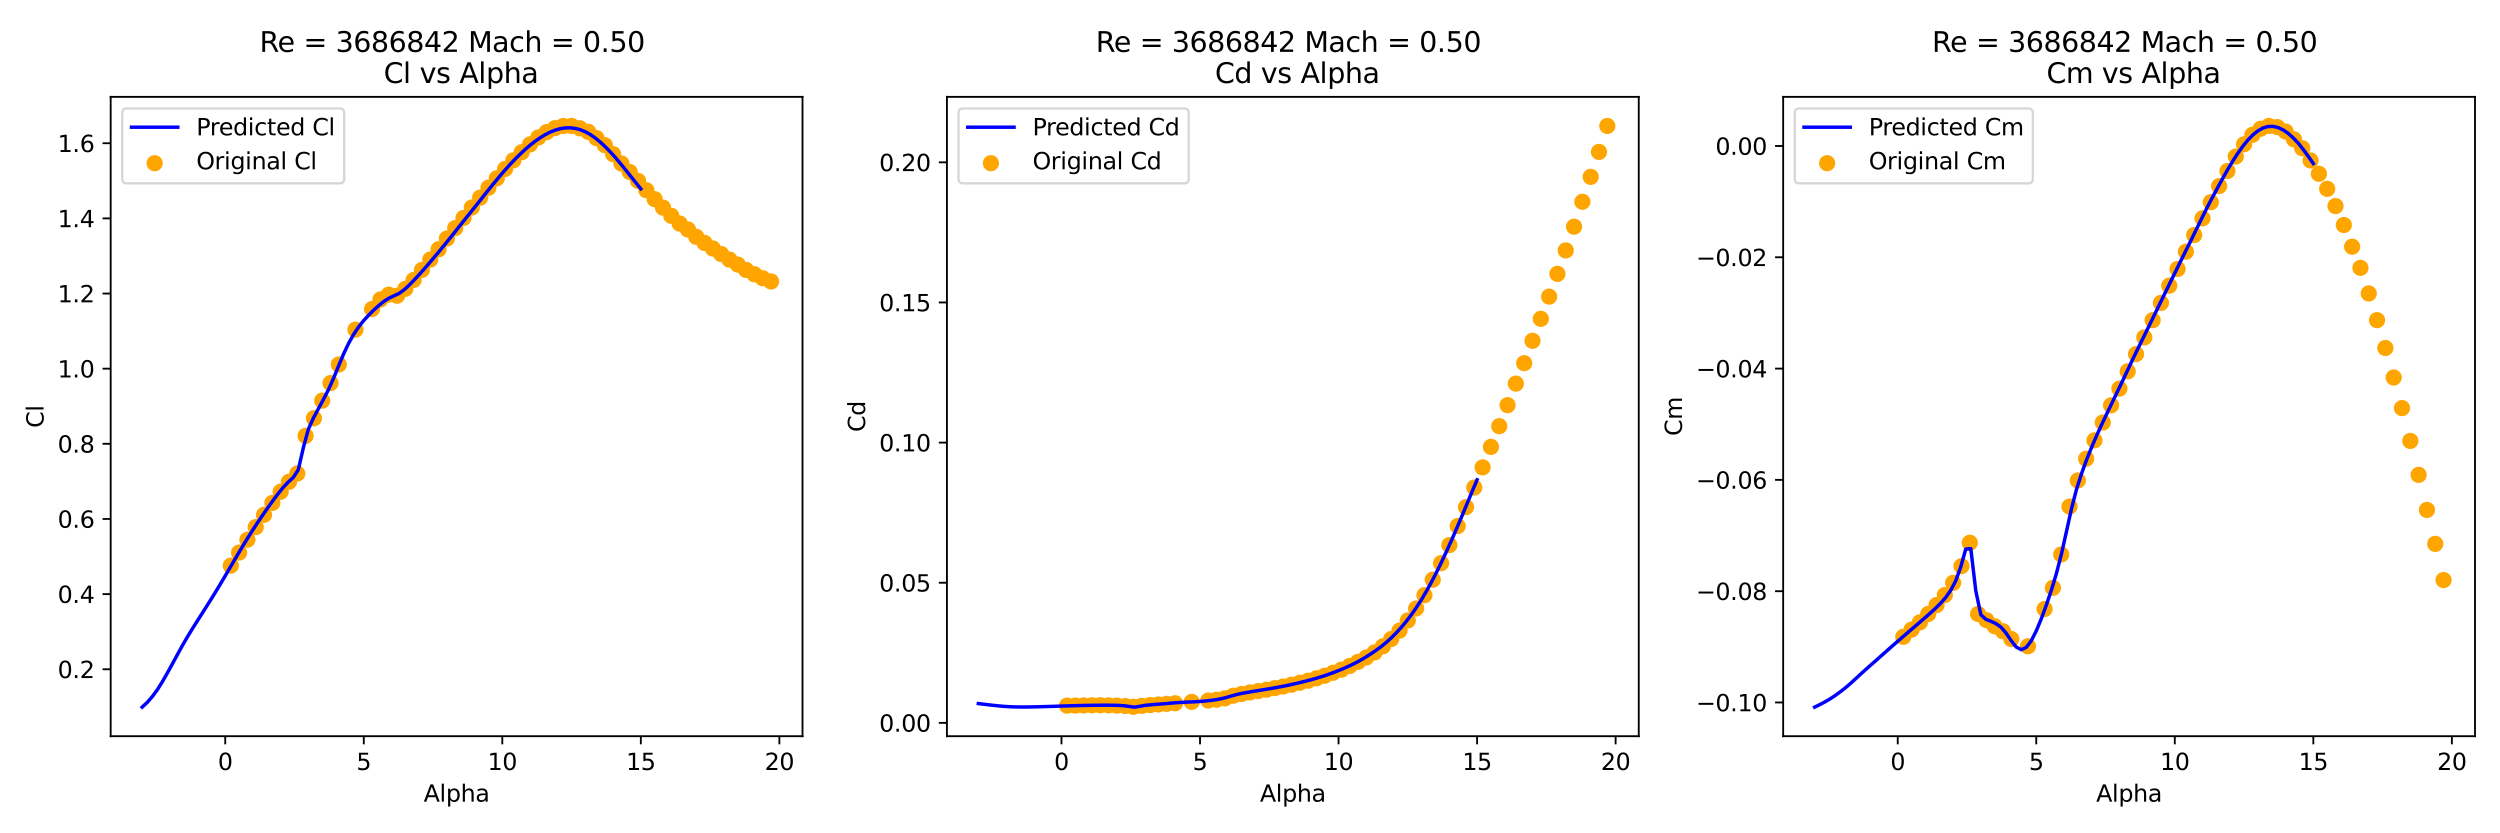 <?xml version="1.0" encoding="utf-8" standalone="no"?>
<!DOCTYPE svg PUBLIC "-//W3C//DTD SVG 1.1//EN"
  "http://www.w3.org/Graphics/SVG/1.1/DTD/svg11.dtd">
<svg xmlns:xlink="http://www.w3.org/1999/xlink" width="1080pt" height="360pt" viewBox="0 0 1080 360" xmlns="http://www.w3.org/2000/svg" version="1.1">
 <defs>
  <style type="text/css">*{stroke-linejoin: round; stroke-linecap: butt}</style>
 </defs>
 <g id="figure_1">
  <g id="patch_1">
   <path d="M 0 360 
L 1080 360 
L 1080 0 
L 0 0 
z
" style="fill: #ffffff"/>
  </g>
  <g id="axes_1">
   <g id="patch_2">
    <path d="M 47.81 318.04 
L 346.68 318.04 
L 346.68 41.856 
L 47.81 41.856 
z
" style="fill: #ffffff"/>
   </g>
   <g id="PathCollection_1">
    <defs>
     <path id="m2e3d561c43" d="M 0 3 
C 0.796 3 1.559 2.684 2.121 2.121 
C 2.684 1.559 3 0.796 3 0 
C 3 -0.796 2.684 -1.559 2.121 -2.121 
C 1.559 -2.684 0.796 -3 0 -3 
C -0.796 -3 -1.559 -2.684 -2.121 -2.121 
C -2.684 -1.559 -3 -0.796 -3 0 
C -3 0.796 -2.684 1.559 -2.121 2.121 
C -1.559 2.684 -0.796 3 0 3 
z
" style="stroke: #ffa500"/>
    </defs>
    <g clip-path="url(#p5c617ef67c)">
     <use xlink:href="#m2e3d561c43" x="99.696" y="244.353" style="fill: #ffa500; stroke: #ffa500"/>
     <use xlink:href="#m2e3d561c43" x="103.287" y="238.72" style="fill: #ffa500; stroke: #ffa500"/>
     <use xlink:href="#m2e3d561c43" x="106.878" y="233.153" style="fill: #ffa500; stroke: #ffa500"/>
     <use xlink:href="#m2e3d561c43" x="110.469" y="227.715" style="fill: #ffa500; stroke: #ffa500"/>
     <use xlink:href="#m2e3d561c43" x="114.059" y="222.408" style="fill: #ffa500; stroke: #ffa500"/>
     <use xlink:href="#m2e3d561c43" x="117.65" y="217.262" style="fill: #ffa500; stroke: #ffa500"/>
     <use xlink:href="#m2e3d561c43" x="121.241" y="212.425" style="fill: #ffa500; stroke: #ffa500"/>
     <use xlink:href="#m2e3d561c43" x="124.832" y="208.14" style="fill: #ffa500; stroke: #ffa500"/>
     <use xlink:href="#m2e3d561c43" x="128.422" y="204.569" style="fill: #ffa500; stroke: #ffa500"/>
     <use xlink:href="#m2e3d561c43" x="132.013" y="188.289" style="fill: #ffa500; stroke: #ffa500"/>
     <use xlink:href="#m2e3d561c43" x="135.604" y="180.676" style="fill: #ffa500; stroke: #ffa500"/>
     <use xlink:href="#m2e3d561c43" x="139.195" y="173.08" style="fill: #ffa500; stroke: #ffa500"/>
     <use xlink:href="#m2e3d561c43" x="142.785" y="165.483" style="fill: #ffa500; stroke: #ffa500"/>
     <use xlink:href="#m2e3d561c43" x="146.376" y="157.465" style="fill: #ffa500; stroke: #ffa500"/>
     <use xlink:href="#m2e3d561c43" x="153.558" y="142.418" style="fill: #ffa500; stroke: #ffa500"/>
     <use xlink:href="#m2e3d561c43" x="160.739" y="133.507" style="fill: #ffa500; stroke: #ffa500"/>
     <use xlink:href="#m2e3d561c43" x="164.33" y="129.384" style="fill: #ffa500; stroke: #ffa500"/>
     <use xlink:href="#m2e3d561c43" x="167.921" y="127.29" style="fill: #ffa500; stroke: #ffa500"/>
     <use xlink:href="#m2e3d561c43" x="171.511" y="127.761" style="fill: #ffa500; stroke: #ffa500"/>
     <use xlink:href="#m2e3d561c43" x="175.102" y="124.774" style="fill: #ffa500; stroke: #ffa500"/>
     <use xlink:href="#m2e3d561c43" x="178.693" y="120.943" style="fill: #ffa500; stroke: #ffa500"/>
     <use xlink:href="#m2e3d561c43" x="182.284" y="116.593" style="fill: #ffa500; stroke: #ffa500"/>
     <use xlink:href="#m2e3d561c43" x="185.874" y="112.13" style="fill: #ffa500; stroke: #ffa500"/>
     <use xlink:href="#m2e3d561c43" x="189.465" y="107.698" style="fill: #ffa500; stroke: #ffa500"/>
     <use xlink:href="#m2e3d561c43" x="193.056" y="103.056" style="fill: #ffa500; stroke: #ffa500"/>
     <use xlink:href="#m2e3d561c43" x="196.647" y="98.544" style="fill: #ffa500; stroke: #ffa500"/>
     <use xlink:href="#m2e3d561c43" x="200.237" y="94.161" style="fill: #ffa500; stroke: #ffa500"/>
     <use xlink:href="#m2e3d561c43" x="203.828" y="89.633" style="fill: #ffa500; stroke: #ffa500"/>
     <use xlink:href="#m2e3d561c43" x="207.419" y="85.38" style="fill: #ffa500; stroke: #ffa500"/>
     <use xlink:href="#m2e3d561c43" x="211.01" y="81.095" style="fill: #ffa500; stroke: #ffa500"/>
     <use xlink:href="#m2e3d561c43" x="214.6" y="77.037" style="fill: #ffa500; stroke: #ffa500"/>
     <use xlink:href="#m2e3d561c43" x="218.191" y="72.979" style="fill: #ffa500; stroke: #ffa500"/>
     <use xlink:href="#m2e3d561c43" x="221.782" y="69.262" style="fill: #ffa500; stroke: #ffa500"/>
     <use xlink:href="#m2e3d561c43" x="225.373" y="65.74" style="fill: #ffa500; stroke: #ffa500"/>
     <use xlink:href="#m2e3d561c43" x="228.963" y="62.38" style="fill: #ffa500; stroke: #ffa500"/>
     <use xlink:href="#m2e3d561c43" x="232.554" y="59.377" style="fill: #ffa500; stroke: #ffa500"/>
     <use xlink:href="#m2e3d561c43" x="236.145" y="57.072" style="fill: #ffa500; stroke: #ffa500"/>
     <use xlink:href="#m2e3d561c43" x="239.736" y="55.367" style="fill: #ffa500; stroke: #ffa500"/>
     <use xlink:href="#m2e3d561c43" x="243.326" y="54.426" style="fill: #ffa500; stroke: #ffa500"/>
     <use xlink:href="#m2e3d561c43" x="246.917" y="54.41" style="fill: #ffa500; stroke: #ffa500"/>
     <use xlink:href="#m2e3d561c43" x="250.508" y="55.416" style="fill: #ffa500; stroke: #ffa500"/>
     <use xlink:href="#m2e3d561c43" x="254.099" y="56.942" style="fill: #ffa500; stroke: #ffa500"/>
     <use xlink:href="#m2e3d561c43" x="257.689" y="59.685" style="fill: #ffa500; stroke: #ffa500"/>
     <use xlink:href="#m2e3d561c43" x="261.28" y="62.704" style="fill: #ffa500; stroke: #ffa500"/>
     <use xlink:href="#m2e3d561c43" x="264.871" y="66.6" style="fill: #ffa500; stroke: #ffa500"/>
     <use xlink:href="#m2e3d561c43" x="268.462" y="70.625" style="fill: #ffa500; stroke: #ffa500"/>
     <use xlink:href="#m2e3d561c43" x="272.052" y="74.294" style="fill: #ffa500; stroke: #ffa500"/>
     <use xlink:href="#m2e3d561c43" x="275.643" y="78.157" style="fill: #ffa500; stroke: #ffa500"/>
     <use xlink:href="#m2e3d561c43" x="279.234" y="82.182" style="fill: #ffa500; stroke: #ffa500"/>
     <use xlink:href="#m2e3d561c43" x="282.825" y="86.045" style="fill: #ffa500; stroke: #ffa500"/>
     <use xlink:href="#m2e3d561c43" x="286.415" y="89.697" style="fill: #ffa500; stroke: #ffa500"/>
     <use xlink:href="#m2e3d561c43" x="290.006" y="93.236" style="fill: #ffa500; stroke: #ffa500"/>
     <use xlink:href="#m2e3d561c43" x="293.597" y="96.563" style="fill: #ffa500; stroke: #ffa500"/>
     <use xlink:href="#m2e3d561c43" x="297.188" y="99.144" style="fill: #ffa500; stroke: #ffa500"/>
     <use xlink:href="#m2e3d561c43" x="300.778" y="102.309" style="fill: #ffa500; stroke: #ffa500"/>
     <use xlink:href="#m2e3d561c43" x="304.369" y="104.939" style="fill: #ffa500; stroke: #ffa500"/>
     <use xlink:href="#m2e3d561c43" x="307.96" y="107.358" style="fill: #ffa500; stroke: #ffa500"/>
     <use xlink:href="#m2e3d561c43" x="311.551" y="109.727" style="fill: #ffa500; stroke: #ffa500"/>
     <use xlink:href="#m2e3d561c43" x="315.141" y="112.162" style="fill: #ffa500; stroke: #ffa500"/>
     <use xlink:href="#m2e3d561c43" x="318.732" y="114.288" style="fill: #ffa500; stroke: #ffa500"/>
     <use xlink:href="#m2e3d561c43" x="322.323" y="116.61" style="fill: #ffa500; stroke: #ffa500"/>
     <use xlink:href="#m2e3d561c43" x="325.914" y="118.492" style="fill: #ffa500; stroke: #ffa500"/>
     <use xlink:href="#m2e3d561c43" x="329.504" y="120.197" style="fill: #ffa500; stroke: #ffa500"/>
     <use xlink:href="#m2e3d561c43" x="333.095" y="121.593" style="fill: #ffa500; stroke: #ffa500"/>
    </g>
   </g>
   <g id="matplotlib.axis_1">
    <g id="xtick_1">
     <g id="line2d_1">
      <defs>
       <path id="m43bcabb405" d="M 0 0 
L 0 3.5 
" style="stroke: #000000; stroke-width: 0.8"/>
      </defs>
      <g>
       <use xlink:href="#m43bcabb405" x="97.302" y="318.04" style="stroke: #000000; stroke-width: 0.8"/>
      </g>
     </g>
     <g id="text_1">
      <!-- 0 -->
      <g transform="translate(94.121 332.638) scale(0.1 -0.1)">
       <defs>
        <path id="DejaVuSans-30" d="M 2034 4250 
Q 1547 4250 1301 3770 
Q 1056 3291 1056 2328 
Q 1056 1369 1301 889 
Q 1547 409 2034 409 
Q 2525 409 2770 889 
Q 3016 1369 3016 2328 
Q 3016 3291 2770 3770 
Q 2525 4250 2034 4250 
z
M 2034 4750 
Q 2819 4750 3233 4129 
Q 3647 3509 3647 2328 
Q 3647 1150 3233 529 
Q 2819 -91 2034 -91 
Q 1250 -91 836 529 
Q 422 1150 422 2328 
Q 422 3509 836 4129 
Q 1250 4750 2034 4750 
z
" transform="scale(0.016)"/>
       </defs>
       <use xlink:href="#DejaVuSans-30"/>
      </g>
     </g>
    </g>
    <g id="xtick_2">
     <g id="line2d_2">
      <g>
       <use xlink:href="#m43bcabb405" x="157.148" y="318.04" style="stroke: #000000; stroke-width: 0.8"/>
      </g>
     </g>
     <g id="text_2">
      <!-- 5 -->
      <g transform="translate(153.967 332.638) scale(0.1 -0.1)">
       <defs>
        <path id="DejaVuSans-35" d="M 691 4666 
L 3169 4666 
L 3169 4134 
L 1269 4134 
L 1269 2991 
Q 1406 3038 1543 3061 
Q 1681 3084 1819 3084 
Q 2600 3084 3056 2656 
Q 3513 2228 3513 1497 
Q 3513 744 3044 326 
Q 2575 -91 1722 -91 
Q 1428 -91 1123 -41 
Q 819 9 494 109 
L 494 744 
Q 775 591 1075 516 
Q 1375 441 1709 441 
Q 2250 441 2565 725 
Q 2881 1009 2881 1497 
Q 2881 1984 2565 2268 
Q 2250 2553 1709 2553 
Q 1456 2553 1204 2497 
Q 953 2441 691 2322 
L 691 4666 
z
" transform="scale(0.016)"/>
       </defs>
       <use xlink:href="#DejaVuSans-35"/>
      </g>
     </g>
    </g>
    <g id="xtick_3">
     <g id="line2d_3">
      <g>
       <use xlink:href="#m43bcabb405" x="216.994" y="318.04" style="stroke: #000000; stroke-width: 0.8"/>
      </g>
     </g>
     <g id="text_3">
      <!-- 10 -->
      <g transform="translate(210.632 332.638) scale(0.1 -0.1)">
       <defs>
        <path id="DejaVuSans-31" d="M 794 531 
L 1825 531 
L 1825 4091 
L 703 3866 
L 703 4441 
L 1819 4666 
L 2450 4666 
L 2450 531 
L 3481 531 
L 3481 0 
L 794 0 
L 794 531 
z
" transform="scale(0.016)"/>
       </defs>
       <use xlink:href="#DejaVuSans-31"/>
       <use xlink:href="#DejaVuSans-30" x="63.623"/>
      </g>
     </g>
    </g>
    <g id="xtick_4">
     <g id="line2d_4">
      <g>
       <use xlink:href="#m43bcabb405" x="276.84" y="318.04" style="stroke: #000000; stroke-width: 0.8"/>
      </g>
     </g>
     <g id="text_4">
      <!-- 15 -->
      <g transform="translate(270.477 332.638) scale(0.1 -0.1)">
       <use xlink:href="#DejaVuSans-31"/>
       <use xlink:href="#DejaVuSans-35" x="63.623"/>
      </g>
     </g>
    </g>
    <g id="xtick_5">
     <g id="line2d_5">
      <g>
       <use xlink:href="#m43bcabb405" x="336.686" y="318.04" style="stroke: #000000; stroke-width: 0.8"/>
      </g>
     </g>
     <g id="text_5">
      <!-- 20 -->
      <g transform="translate(330.323 332.638) scale(0.1 -0.1)">
       <defs>
        <path id="DejaVuSans-32" d="M 1228 531 
L 3431 531 
L 3431 0 
L 469 0 
L 469 531 
Q 828 903 1448 1529 
Q 2069 2156 2228 2338 
Q 2531 2678 2651 2914 
Q 2772 3150 2772 3378 
Q 2772 3750 2511 3984 
Q 2250 4219 1831 4219 
Q 1534 4219 1204 4116 
Q 875 4013 500 3803 
L 500 4441 
Q 881 4594 1212 4672 
Q 1544 4750 1819 4750 
Q 2544 4750 2975 4387 
Q 3406 4025 3406 3419 
Q 3406 3131 3298 2873 
Q 3191 2616 2906 2266 
Q 2828 2175 2409 1742 
Q 1991 1309 1228 531 
z
" transform="scale(0.016)"/>
       </defs>
       <use xlink:href="#DejaVuSans-32"/>
       <use xlink:href="#DejaVuSans-30" x="63.623"/>
      </g>
     </g>
    </g>
    <g id="text_6">
     <!-- Alpha -->
     <g transform="translate(183.029 346.317) scale(0.1 -0.1)">
      <defs>
       <path id="DejaVuSans-41" d="M 2188 4044 
L 1331 1722 
L 3047 1722 
L 2188 4044 
z
M 1831 4666 
L 2547 4666 
L 4325 0 
L 3669 0 
L 3244 1197 
L 1141 1197 
L 716 0 
L 50 0 
L 1831 4666 
z
" transform="scale(0.016)"/>
       <path id="DejaVuSans-6c" d="M 603 4863 
L 1178 4863 
L 1178 0 
L 603 0 
L 603 4863 
z
" transform="scale(0.016)"/>
       <path id="DejaVuSans-70" d="M 1159 525 
L 1159 -1331 
L 581 -1331 
L 581 3500 
L 1159 3500 
L 1159 2969 
Q 1341 3281 1617 3432 
Q 1894 3584 2278 3584 
Q 2916 3584 3314 3078 
Q 3713 2572 3713 1747 
Q 3713 922 3314 415 
Q 2916 -91 2278 -91 
Q 1894 -91 1617 61 
Q 1341 213 1159 525 
z
M 3116 1747 
Q 3116 2381 2855 2742 
Q 2594 3103 2138 3103 
Q 1681 3103 1420 2742 
Q 1159 2381 1159 1747 
Q 1159 1113 1420 752 
Q 1681 391 2138 391 
Q 2594 391 2855 752 
Q 3116 1113 3116 1747 
z
" transform="scale(0.016)"/>
       <path id="DejaVuSans-68" d="M 3513 2113 
L 3513 0 
L 2938 0 
L 2938 2094 
Q 2938 2591 2744 2837 
Q 2550 3084 2163 3084 
Q 1697 3084 1428 2787 
Q 1159 2491 1159 1978 
L 1159 0 
L 581 0 
L 581 4863 
L 1159 4863 
L 1159 2956 
Q 1366 3272 1645 3428 
Q 1925 3584 2291 3584 
Q 2894 3584 3203 3211 
Q 3513 2838 3513 2113 
z
" transform="scale(0.016)"/>
       <path id="DejaVuSans-61" d="M 2194 1759 
Q 1497 1759 1228 1600 
Q 959 1441 959 1056 
Q 959 750 1161 570 
Q 1363 391 1709 391 
Q 2188 391 2477 730 
Q 2766 1069 2766 1631 
L 2766 1759 
L 2194 1759 
z
M 3341 1997 
L 3341 0 
L 2766 0 
L 2766 531 
Q 2569 213 2275 61 
Q 1981 -91 1556 -91 
Q 1019 -91 701 211 
Q 384 513 384 1019 
Q 384 1609 779 1909 
Q 1175 2209 1959 2209 
L 2766 2209 
L 2766 2266 
Q 2766 2663 2505 2880 
Q 2244 3097 1772 3097 
Q 1472 3097 1187 3025 
Q 903 2953 641 2809 
L 641 3341 
Q 956 3463 1253 3523 
Q 1550 3584 1831 3584 
Q 2591 3584 2966 3190 
Q 3341 2797 3341 1997 
z
" transform="scale(0.016)"/>
      </defs>
      <use xlink:href="#DejaVuSans-41"/>
      <use xlink:href="#DejaVuSans-6c" x="68.408"/>
      <use xlink:href="#DejaVuSans-70" x="96.191"/>
      <use xlink:href="#DejaVuSans-68" x="159.668"/>
      <use xlink:href="#DejaVuSans-61" x="223.047"/>
     </g>
    </g>
   </g>
   <g id="matplotlib.axis_2">
    <g id="ytick_1">
     <g id="line2d_6">
      <defs>
       <path id="m93a4818b2f" d="M 0 0 
L -3.5 0 
" style="stroke: #000000; stroke-width: 0.8"/>
      </defs>
      <g>
       <use xlink:href="#m93a4818b2f" x="47.81" y="289.12" style="stroke: #000000; stroke-width: 0.8"/>
      </g>
     </g>
     <g id="text_7">
      <!-- 0.2 -->
      <g transform="translate(24.907 292.919) scale(0.1 -0.1)">
       <defs>
        <path id="DejaVuSans-2e" d="M 684 794 
L 1344 794 
L 1344 0 
L 684 0 
L 684 794 
z
" transform="scale(0.016)"/>
       </defs>
       <use xlink:href="#DejaVuSans-30"/>
       <use xlink:href="#DejaVuSans-2e" x="63.623"/>
       <use xlink:href="#DejaVuSans-32" x="95.41"/>
      </g>
     </g>
    </g>
    <g id="ytick_2">
     <g id="line2d_7">
      <g>
       <use xlink:href="#m93a4818b2f" x="47.81" y="256.656" style="stroke: #000000; stroke-width: 0.8"/>
      </g>
     </g>
     <g id="text_8">
      <!-- 0.4 -->
      <g transform="translate(24.907 260.456) scale(0.1 -0.1)">
       <defs>
        <path id="DejaVuSans-34" d="M 2419 4116 
L 825 1625 
L 2419 1625 
L 2419 4116 
z
M 2253 4666 
L 3047 4666 
L 3047 1625 
L 3713 1625 
L 3713 1100 
L 3047 1100 
L 3047 0 
L 2419 0 
L 2419 1100 
L 313 1100 
L 313 1709 
L 2253 4666 
z
" transform="scale(0.016)"/>
       </defs>
       <use xlink:href="#DejaVuSans-30"/>
       <use xlink:href="#DejaVuSans-2e" x="63.623"/>
       <use xlink:href="#DejaVuSans-34" x="95.41"/>
      </g>
     </g>
    </g>
    <g id="ytick_3">
     <g id="line2d_8">
      <g>
       <use xlink:href="#m93a4818b2f" x="47.81" y="224.193" style="stroke: #000000; stroke-width: 0.8"/>
      </g>
     </g>
     <g id="text_9">
      <!-- 0.6 -->
      <g transform="translate(24.907 227.992) scale(0.1 -0.1)">
       <defs>
        <path id="DejaVuSans-36" d="M 2113 2584 
Q 1688 2584 1439 2293 
Q 1191 2003 1191 1497 
Q 1191 994 1439 701 
Q 1688 409 2113 409 
Q 2538 409 2786 701 
Q 3034 994 3034 1497 
Q 3034 2003 2786 2293 
Q 2538 2584 2113 2584 
z
M 3366 4563 
L 3366 3988 
Q 3128 4100 2886 4159 
Q 2644 4219 2406 4219 
Q 1781 4219 1451 3797 
Q 1122 3375 1075 2522 
Q 1259 2794 1537 2939 
Q 1816 3084 2150 3084 
Q 2853 3084 3261 2657 
Q 3669 2231 3669 1497 
Q 3669 778 3244 343 
Q 2819 -91 2113 -91 
Q 1303 -91 875 529 
Q 447 1150 447 2328 
Q 447 3434 972 4092 
Q 1497 4750 2381 4750 
Q 2619 4750 2861 4703 
Q 3103 4656 3366 4563 
z
" transform="scale(0.016)"/>
       </defs>
       <use xlink:href="#DejaVuSans-30"/>
       <use xlink:href="#DejaVuSans-2e" x="63.623"/>
       <use xlink:href="#DejaVuSans-36" x="95.41"/>
      </g>
     </g>
    </g>
    <g id="ytick_4">
     <g id="line2d_9">
      <g>
       <use xlink:href="#m93a4818b2f" x="47.81" y="191.73" style="stroke: #000000; stroke-width: 0.8"/>
      </g>
     </g>
     <g id="text_10">
      <!-- 0.8 -->
      <g transform="translate(24.907 195.529) scale(0.1 -0.1)">
       <defs>
        <path id="DejaVuSans-38" d="M 2034 2216 
Q 1584 2216 1326 1975 
Q 1069 1734 1069 1313 
Q 1069 891 1326 650 
Q 1584 409 2034 409 
Q 2484 409 2743 651 
Q 3003 894 3003 1313 
Q 3003 1734 2745 1975 
Q 2488 2216 2034 2216 
z
M 1403 2484 
Q 997 2584 770 2862 
Q 544 3141 544 3541 
Q 544 4100 942 4425 
Q 1341 4750 2034 4750 
Q 2731 4750 3128 4425 
Q 3525 4100 3525 3541 
Q 3525 3141 3298 2862 
Q 3072 2584 2669 2484 
Q 3125 2378 3379 2068 
Q 3634 1759 3634 1313 
Q 3634 634 3220 271 
Q 2806 -91 2034 -91 
Q 1263 -91 848 271 
Q 434 634 434 1313 
Q 434 1759 690 2068 
Q 947 2378 1403 2484 
z
M 1172 3481 
Q 1172 3119 1398 2916 
Q 1625 2713 2034 2713 
Q 2441 2713 2670 2916 
Q 2900 3119 2900 3481 
Q 2900 3844 2670 4047 
Q 2441 4250 2034 4250 
Q 1625 4250 1398 4047 
Q 1172 3844 1172 3481 
z
" transform="scale(0.016)"/>
       </defs>
       <use xlink:href="#DejaVuSans-30"/>
       <use xlink:href="#DejaVuSans-2e" x="63.623"/>
       <use xlink:href="#DejaVuSans-38" x="95.41"/>
      </g>
     </g>
    </g>
    <g id="ytick_5">
     <g id="line2d_10">
      <g>
       <use xlink:href="#m93a4818b2f" x="47.81" y="159.266" style="stroke: #000000; stroke-width: 0.8"/>
      </g>
     </g>
     <g id="text_11">
      <!-- 1.0 -->
      <g transform="translate(24.907 163.066) scale(0.1 -0.1)">
       <use xlink:href="#DejaVuSans-31"/>
       <use xlink:href="#DejaVuSans-2e" x="63.623"/>
       <use xlink:href="#DejaVuSans-30" x="95.41"/>
      </g>
     </g>
    </g>
    <g id="ytick_6">
     <g id="line2d_11">
      <g>
       <use xlink:href="#m93a4818b2f" x="47.81" y="126.803" style="stroke: #000000; stroke-width: 0.8"/>
      </g>
     </g>
     <g id="text_12">
      <!-- 1.2 -->
      <g transform="translate(24.907 130.602) scale(0.1 -0.1)">
       <use xlink:href="#DejaVuSans-31"/>
       <use xlink:href="#DejaVuSans-2e" x="63.623"/>
       <use xlink:href="#DejaVuSans-32" x="95.41"/>
      </g>
     </g>
    </g>
    <g id="ytick_7">
     <g id="line2d_12">
      <g>
       <use xlink:href="#m93a4818b2f" x="47.81" y="94.34" style="stroke: #000000; stroke-width: 0.8"/>
      </g>
     </g>
     <g id="text_13">
      <!-- 1.4 -->
      <g transform="translate(24.907 98.139) scale(0.1 -0.1)">
       <use xlink:href="#DejaVuSans-31"/>
       <use xlink:href="#DejaVuSans-2e" x="63.623"/>
       <use xlink:href="#DejaVuSans-34" x="95.41"/>
      </g>
     </g>
    </g>
    <g id="ytick_8">
     <g id="line2d_13">
      <g>
       <use xlink:href="#m93a4818b2f" x="47.81" y="61.876" style="stroke: #000000; stroke-width: 0.8"/>
      </g>
     </g>
     <g id="text_14">
      <!-- 1.6 -->
      <g transform="translate(24.907 65.676) scale(0.1 -0.1)">
       <use xlink:href="#DejaVuSans-31"/>
       <use xlink:href="#DejaVuSans-2e" x="63.623"/>
       <use xlink:href="#DejaVuSans-36" x="95.41"/>
      </g>
     </g>
    </g>
    <g id="text_15">
     <!-- Cl -->
     <g transform="translate(18.827 184.828) rotate(-90) scale(0.1 -0.1)">
      <defs>
       <path id="DejaVuSans-43" d="M 4122 4306 
L 4122 3641 
Q 3803 3938 3442 4084 
Q 3081 4231 2675 4231 
Q 1875 4231 1450 3742 
Q 1025 3253 1025 2328 
Q 1025 1406 1450 917 
Q 1875 428 2675 428 
Q 3081 428 3442 575 
Q 3803 722 4122 1019 
L 4122 359 
Q 3791 134 3420 21 
Q 3050 -91 2638 -91 
Q 1578 -91 968 557 
Q 359 1206 359 2328 
Q 359 3453 968 4101 
Q 1578 4750 2638 4750 
Q 3056 4750 3426 4639 
Q 3797 4528 4122 4306 
z
" transform="scale(0.016)"/>
      </defs>
      <use xlink:href="#DejaVuSans-43"/>
      <use xlink:href="#DejaVuSans-6c" x="69.824"/>
     </g>
    </g>
   </g>
   <g id="line2d_14">
    <path d="M 61.395 305.486 
L 63.571 303.463 
L 65.747 300.986 
L 67.924 298.032 
L 70.1 294.573 
L 72.276 290.787 
L 74.452 286.819 
L 76.628 282.813 
L 78.805 278.859 
L 80.981 275.105 
L 83.157 271.538 
L 85.333 268.085 
L 87.51 264.688 
L 89.686 261.262 
L 91.862 257.785 
L 94.038 254.234 
L 96.214 250.602 
L 98.391 246.907 
L 100.567 243.184 
L 102.743 239.475 
L 104.919 235.821 
L 107.095 232.277 
L 109.272 228.844 
L 111.448 225.523 
L 113.624 222.307 
L 115.8 219.186 
L 117.976 216.155 
L 120.153 213.254 
L 122.329 210.574 
L 124.505 208.255 
L 126.681 206.285 
L 128.858 202.932 
L 131.034 193.457 
L 133.21 185.434 
L 135.386 180.611 
L 137.562 176.546 
L 139.739 172.517 
L 141.915 168.275 
L 144.091 163.416 
L 146.267 158.089 
L 148.443 152.879 
L 150.62 148.291 
L 152.796 144.402 
L 154.972 141.17 
L 157.148 138.449 
L 159.325 136.078 
L 161.501 133.92 
L 163.677 131.937 
L 165.853 130.182 
L 168.029 128.791 
L 170.206 127.778 
L 172.382 126.791 
L 174.558 125.212 
L 176.734 123.199 
L 178.91 120.978 
L 181.087 118.631 
L 183.263 116.19 
L 185.439 113.679 
L 187.615 111.116 
L 189.791 108.508 
L 191.968 105.862 
L 194.144 103.18 
L 196.32 100.463 
L 198.496 97.719 
L 200.673 94.992 
L 202.849 92.286 
L 205.025 89.561 
L 207.201 86.826 
L 209.377 84.093 
L 211.554 81.379 
L 213.73 78.704 
L 215.906 76.091 
L 218.082 73.563 
L 220.258 71.14 
L 222.435 68.844 
L 224.611 66.69 
L 226.787 64.633 
L 228.963 62.75 
L 231.139 61.052 
L 233.316 59.528 
L 235.492 58.19 
L 237.668 57.074 
L 239.844 56.204 
L 242.021 55.591 
L 244.197 55.255 
L 246.373 55.211 
L 248.549 55.472 
L 250.725 56.047 
L 252.902 56.938 
L 255.078 58.154 
L 257.254 59.68 
L 259.43 61.482 
L 261.606 63.527 
L 263.783 65.771 
L 265.959 68.176 
L 268.135 70.777 
L 270.311 73.448 
L 272.488 76.183 
L 274.664 78.907 
L 276.84 81.598 
" clip-path="url(#p5c617ef67c)" style="fill: none; stroke: #0000ff; stroke-width: 1.5; stroke-linecap: square"/>
   </g>
   <g id="patch_3">
    <path d="M 47.81 318.04 
L 47.81 41.856 
" style="fill: none; stroke: #000000; stroke-width: 0.8; stroke-linejoin: miter; stroke-linecap: square"/>
   </g>
   <g id="patch_4">
    <path d="M 346.68 318.04 
L 346.68 41.856 
" style="fill: none; stroke: #000000; stroke-width: 0.8; stroke-linejoin: miter; stroke-linecap: square"/>
   </g>
   <g id="patch_5">
    <path d="M 47.81 318.04 
L 346.68 318.04 
" style="fill: none; stroke: #000000; stroke-width: 0.8; stroke-linejoin: miter; stroke-linecap: square"/>
   </g>
   <g id="patch_6">
    <path d="M 47.81 41.856 
L 346.68 41.856 
" style="fill: none; stroke: #000000; stroke-width: 0.8; stroke-linejoin: miter; stroke-linecap: square"/>
   </g>
   <g id="text_16">
    <!-- Re = 3686842 Mach = 0.50  -->
    <g transform="translate(112.12 22.419) scale(0.12 -0.12)">
     <defs>
      <path id="DejaVuSans-52" d="M 2841 2188 
Q 3044 2119 3236 1894 
Q 3428 1669 3622 1275 
L 4263 0 
L 3584 0 
L 2988 1197 
Q 2756 1666 2539 1819 
Q 2322 1972 1947 1972 
L 1259 1972 
L 1259 0 
L 628 0 
L 628 4666 
L 2053 4666 
Q 2853 4666 3247 4331 
Q 3641 3997 3641 3322 
Q 3641 2881 3436 2590 
Q 3231 2300 2841 2188 
z
M 1259 4147 
L 1259 2491 
L 2053 2491 
Q 2509 2491 2742 2702 
Q 2975 2913 2975 3322 
Q 2975 3731 2742 3939 
Q 2509 4147 2053 4147 
L 1259 4147 
z
" transform="scale(0.016)"/>
      <path id="DejaVuSans-65" d="M 3597 1894 
L 3597 1613 
L 953 1613 
Q 991 1019 1311 708 
Q 1631 397 2203 397 
Q 2534 397 2845 478 
Q 3156 559 3463 722 
L 3463 178 
Q 3153 47 2828 -22 
Q 2503 -91 2169 -91 
Q 1331 -91 842 396 
Q 353 884 353 1716 
Q 353 2575 817 3079 
Q 1281 3584 2069 3584 
Q 2775 3584 3186 3129 
Q 3597 2675 3597 1894 
z
M 3022 2063 
Q 3016 2534 2758 2815 
Q 2500 3097 2075 3097 
Q 1594 3097 1305 2825 
Q 1016 2553 972 2059 
L 3022 2063 
z
" transform="scale(0.016)"/>
      <path id="DejaVuSans-20" transform="scale(0.016)"/>
      <path id="DejaVuSans-3d" d="M 678 2906 
L 4684 2906 
L 4684 2381 
L 678 2381 
L 678 2906 
z
M 678 1631 
L 4684 1631 
L 4684 1100 
L 678 1100 
L 678 1631 
z
" transform="scale(0.016)"/>
      <path id="DejaVuSans-33" d="M 2597 2516 
Q 3050 2419 3304 2112 
Q 3559 1806 3559 1356 
Q 3559 666 3084 287 
Q 2609 -91 1734 -91 
Q 1441 -91 1130 -33 
Q 819 25 488 141 
L 488 750 
Q 750 597 1062 519 
Q 1375 441 1716 441 
Q 2309 441 2620 675 
Q 2931 909 2931 1356 
Q 2931 1769 2642 2001 
Q 2353 2234 1838 2234 
L 1294 2234 
L 1294 2753 
L 1863 2753 
Q 2328 2753 2575 2939 
Q 2822 3125 2822 3475 
Q 2822 3834 2567 4026 
Q 2313 4219 1838 4219 
Q 1578 4219 1281 4162 
Q 984 4106 628 3988 
L 628 4550 
Q 988 4650 1302 4700 
Q 1616 4750 1894 4750 
Q 2613 4750 3031 4423 
Q 3450 4097 3450 3541 
Q 3450 3153 3228 2886 
Q 3006 2619 2597 2516 
z
" transform="scale(0.016)"/>
      <path id="DejaVuSans-4d" d="M 628 4666 
L 1569 4666 
L 2759 1491 
L 3956 4666 
L 4897 4666 
L 4897 0 
L 4281 0 
L 4281 4097 
L 3078 897 
L 2444 897 
L 1241 4097 
L 1241 0 
L 628 0 
L 628 4666 
z
" transform="scale(0.016)"/>
      <path id="DejaVuSans-63" d="M 3122 3366 
L 3122 2828 
Q 2878 2963 2633 3030 
Q 2388 3097 2138 3097 
Q 1578 3097 1268 2742 
Q 959 2388 959 1747 
Q 959 1106 1268 751 
Q 1578 397 2138 397 
Q 2388 397 2633 464 
Q 2878 531 3122 666 
L 3122 134 
Q 2881 22 2623 -34 
Q 2366 -91 2075 -91 
Q 1284 -91 818 406 
Q 353 903 353 1747 
Q 353 2603 823 3093 
Q 1294 3584 2113 3584 
Q 2378 3584 2631 3529 
Q 2884 3475 3122 3366 
z
" transform="scale(0.016)"/>
     </defs>
     <use xlink:href="#DejaVuSans-52"/>
     <use xlink:href="#DejaVuSans-65" x="64.982"/>
     <use xlink:href="#DejaVuSans-20" x="126.506"/>
     <use xlink:href="#DejaVuSans-3d" x="158.293"/>
     <use xlink:href="#DejaVuSans-20" x="242.082"/>
     <use xlink:href="#DejaVuSans-33" x="273.869"/>
     <use xlink:href="#DejaVuSans-36" x="337.492"/>
     <use xlink:href="#DejaVuSans-38" x="401.115"/>
     <use xlink:href="#DejaVuSans-36" x="464.738"/>
     <use xlink:href="#DejaVuSans-38" x="528.361"/>
     <use xlink:href="#DejaVuSans-34" x="591.984"/>
     <use xlink:href="#DejaVuSans-32" x="655.607"/>
     <use xlink:href="#DejaVuSans-20" x="719.23"/>
     <use xlink:href="#DejaVuSans-4d" x="751.018"/>
     <use xlink:href="#DejaVuSans-61" x="837.297"/>
     <use xlink:href="#DejaVuSans-63" x="898.576"/>
     <use xlink:href="#DejaVuSans-68" x="953.557"/>
     <use xlink:href="#DejaVuSans-20" x="1016.936"/>
     <use xlink:href="#DejaVuSans-3d" x="1048.723"/>
     <use xlink:href="#DejaVuSans-20" x="1132.512"/>
     <use xlink:href="#DejaVuSans-30" x="1164.299"/>
     <use xlink:href="#DejaVuSans-2e" x="1227.922"/>
     <use xlink:href="#DejaVuSans-35" x="1259.709"/>
     <use xlink:href="#DejaVuSans-30" x="1323.332"/>
     <use xlink:href="#DejaVuSans-20" x="1386.955"/>
    </g>
    <!--  Cl vs Alpha -->
    <g transform="translate(161.931 35.856) scale(0.12 -0.12)">
     <defs>
      <path id="DejaVuSans-76" d="M 191 3500 
L 800 3500 
L 1894 563 
L 2988 3500 
L 3597 3500 
L 2284 0 
L 1503 0 
L 191 3500 
z
" transform="scale(0.016)"/>
      <path id="DejaVuSans-73" d="M 2834 3397 
L 2834 2853 
Q 2591 2978 2328 3040 
Q 2066 3103 1784 3103 
Q 1356 3103 1142 2972 
Q 928 2841 928 2578 
Q 928 2378 1081 2264 
Q 1234 2150 1697 2047 
L 1894 2003 
Q 2506 1872 2764 1633 
Q 3022 1394 3022 966 
Q 3022 478 2636 193 
Q 2250 -91 1575 -91 
Q 1294 -91 989 -36 
Q 684 19 347 128 
L 347 722 
Q 666 556 975 473 
Q 1284 391 1588 391 
Q 1994 391 2212 530 
Q 2431 669 2431 922 
Q 2431 1156 2273 1281 
Q 2116 1406 1581 1522 
L 1381 1569 
Q 847 1681 609 1914 
Q 372 2147 372 2553 
Q 372 3047 722 3315 
Q 1072 3584 1716 3584 
Q 2034 3584 2315 3537 
Q 2597 3491 2834 3397 
z
" transform="scale(0.016)"/>
     </defs>
     <use xlink:href="#DejaVuSans-20"/>
     <use xlink:href="#DejaVuSans-43" x="31.787"/>
     <use xlink:href="#DejaVuSans-6c" x="101.611"/>
     <use xlink:href="#DejaVuSans-20" x="129.395"/>
     <use xlink:href="#DejaVuSans-76" x="161.182"/>
     <use xlink:href="#DejaVuSans-73" x="220.361"/>
     <use xlink:href="#DejaVuSans-20" x="272.461"/>
     <use xlink:href="#DejaVuSans-41" x="304.248"/>
     <use xlink:href="#DejaVuSans-6c" x="372.656"/>
     <use xlink:href="#DejaVuSans-70" x="400.439"/>
     <use xlink:href="#DejaVuSans-68" x="463.916"/>
     <use xlink:href="#DejaVuSans-61" x="527.295"/>
    </g>
   </g>
   <g id="legend_1">
    <g id="patch_7">
     <path d="M 54.81 79.212 
L 146.69 79.212 
Q 148.69 79.212 148.69 77.212 
L 148.69 48.856 
Q 148.69 46.856 146.69 46.856 
L 54.81 46.856 
Q 52.81 46.856 52.81 48.856 
L 52.81 77.212 
Q 52.81 79.212 54.81 79.212 
z
" style="fill: #ffffff; opacity: 0.8; stroke: #cccccc; stroke-linejoin: miter"/>
    </g>
    <g id="line2d_15">
     <path d="M 56.81 54.954 
L 66.81 54.954 
L 76.81 54.954 
" style="fill: none; stroke: #0000ff; stroke-width: 1.5; stroke-linecap: square"/>
    </g>
    <g id="text_17">
     <!-- Predicted Cl -->
     <g transform="translate(84.81 58.454) scale(0.1 -0.1)">
      <defs>
       <path id="DejaVuSans-50" d="M 1259 4147 
L 1259 2394 
L 2053 2394 
Q 2494 2394 2734 2622 
Q 2975 2850 2975 3272 
Q 2975 3691 2734 3919 
Q 2494 4147 2053 4147 
L 1259 4147 
z
M 628 4666 
L 2053 4666 
Q 2838 4666 3239 4311 
Q 3641 3956 3641 3272 
Q 3641 2581 3239 2228 
Q 2838 1875 2053 1875 
L 1259 1875 
L 1259 0 
L 628 0 
L 628 4666 
z
" transform="scale(0.016)"/>
       <path id="DejaVuSans-72" d="M 2631 2963 
Q 2534 3019 2420 3045 
Q 2306 3072 2169 3072 
Q 1681 3072 1420 2755 
Q 1159 2438 1159 1844 
L 1159 0 
L 581 0 
L 581 3500 
L 1159 3500 
L 1159 2956 
Q 1341 3275 1631 3429 
Q 1922 3584 2338 3584 
Q 2397 3584 2469 3576 
Q 2541 3569 2628 3553 
L 2631 2963 
z
" transform="scale(0.016)"/>
       <path id="DejaVuSans-64" d="M 2906 2969 
L 2906 4863 
L 3481 4863 
L 3481 0 
L 2906 0 
L 2906 525 
Q 2725 213 2448 61 
Q 2172 -91 1784 -91 
Q 1150 -91 751 415 
Q 353 922 353 1747 
Q 353 2572 751 3078 
Q 1150 3584 1784 3584 
Q 2172 3584 2448 3432 
Q 2725 3281 2906 2969 
z
M 947 1747 
Q 947 1113 1208 752 
Q 1469 391 1925 391 
Q 2381 391 2643 752 
Q 2906 1113 2906 1747 
Q 2906 2381 2643 2742 
Q 2381 3103 1925 3103 
Q 1469 3103 1208 2742 
Q 947 2381 947 1747 
z
" transform="scale(0.016)"/>
       <path id="DejaVuSans-69" d="M 603 3500 
L 1178 3500 
L 1178 0 
L 603 0 
L 603 3500 
z
M 603 4863 
L 1178 4863 
L 1178 4134 
L 603 4134 
L 603 4863 
z
" transform="scale(0.016)"/>
       <path id="DejaVuSans-74" d="M 1172 4494 
L 1172 3500 
L 2356 3500 
L 2356 3053 
L 1172 3053 
L 1172 1153 
Q 1172 725 1289 603 
Q 1406 481 1766 481 
L 2356 481 
L 2356 0 
L 1766 0 
Q 1100 0 847 248 
Q 594 497 594 1153 
L 594 3053 
L 172 3053 
L 172 3500 
L 594 3500 
L 594 4494 
L 1172 4494 
z
" transform="scale(0.016)"/>
      </defs>
      <use xlink:href="#DejaVuSans-50"/>
      <use xlink:href="#DejaVuSans-72" x="58.553"/>
      <use xlink:href="#DejaVuSans-65" x="97.416"/>
      <use xlink:href="#DejaVuSans-64" x="158.939"/>
      <use xlink:href="#DejaVuSans-69" x="222.416"/>
      <use xlink:href="#DejaVuSans-63" x="250.199"/>
      <use xlink:href="#DejaVuSans-74" x="305.18"/>
      <use xlink:href="#DejaVuSans-65" x="344.389"/>
      <use xlink:href="#DejaVuSans-64" x="405.912"/>
      <use xlink:href="#DejaVuSans-20" x="469.389"/>
      <use xlink:href="#DejaVuSans-43" x="501.176"/>
      <use xlink:href="#DejaVuSans-6c" x="571"/>
     </g>
    </g>
    <g id="PathCollection_2">
     <g>
      <use xlink:href="#m2e3d561c43" x="66.81" y="70.508" style="fill: #ffa500; stroke: #ffa500"/>
     </g>
    </g>
    <g id="text_18">
     <!-- Original Cl -->
     <g transform="translate(84.81 73.133) scale(0.1 -0.1)">
      <defs>
       <path id="DejaVuSans-4f" d="M 2522 4238 
Q 1834 4238 1429 3725 
Q 1025 3213 1025 2328 
Q 1025 1447 1429 934 
Q 1834 422 2522 422 
Q 3209 422 3611 934 
Q 4013 1447 4013 2328 
Q 4013 3213 3611 3725 
Q 3209 4238 2522 4238 
z
M 2522 4750 
Q 3503 4750 4090 4092 
Q 4678 3434 4678 2328 
Q 4678 1225 4090 567 
Q 3503 -91 2522 -91 
Q 1538 -91 948 565 
Q 359 1222 359 2328 
Q 359 3434 948 4092 
Q 1538 4750 2522 4750 
z
" transform="scale(0.016)"/>
       <path id="DejaVuSans-67" d="M 2906 1791 
Q 2906 2416 2648 2759 
Q 2391 3103 1925 3103 
Q 1463 3103 1205 2759 
Q 947 2416 947 1791 
Q 947 1169 1205 825 
Q 1463 481 1925 481 
Q 2391 481 2648 825 
Q 2906 1169 2906 1791 
z
M 3481 434 
Q 3481 -459 3084 -895 
Q 2688 -1331 1869 -1331 
Q 1566 -1331 1297 -1286 
Q 1028 -1241 775 -1147 
L 775 -588 
Q 1028 -725 1275 -790 
Q 1522 -856 1778 -856 
Q 2344 -856 2625 -561 
Q 2906 -266 2906 331 
L 2906 616 
Q 2728 306 2450 153 
Q 2172 0 1784 0 
Q 1141 0 747 490 
Q 353 981 353 1791 
Q 353 2603 747 3093 
Q 1141 3584 1784 3584 
Q 2172 3584 2450 3431 
Q 2728 3278 2906 2969 
L 2906 3500 
L 3481 3500 
L 3481 434 
z
" transform="scale(0.016)"/>
       <path id="DejaVuSans-6e" d="M 3513 2113 
L 3513 0 
L 2938 0 
L 2938 2094 
Q 2938 2591 2744 2837 
Q 2550 3084 2163 3084 
Q 1697 3084 1428 2787 
Q 1159 2491 1159 1978 
L 1159 0 
L 581 0 
L 581 3500 
L 1159 3500 
L 1159 2956 
Q 1366 3272 1645 3428 
Q 1925 3584 2291 3584 
Q 2894 3584 3203 3211 
Q 3513 2838 3513 2113 
z
" transform="scale(0.016)"/>
      </defs>
      <use xlink:href="#DejaVuSans-4f"/>
      <use xlink:href="#DejaVuSans-72" x="78.711"/>
      <use xlink:href="#DejaVuSans-69" x="119.824"/>
      <use xlink:href="#DejaVuSans-67" x="147.607"/>
      <use xlink:href="#DejaVuSans-69" x="211.084"/>
      <use xlink:href="#DejaVuSans-6e" x="238.867"/>
      <use xlink:href="#DejaVuSans-61" x="302.246"/>
      <use xlink:href="#DejaVuSans-6c" x="363.525"/>
      <use xlink:href="#DejaVuSans-20" x="391.309"/>
      <use xlink:href="#DejaVuSans-43" x="423.096"/>
      <use xlink:href="#DejaVuSans-6c" x="492.92"/>
     </g>
    </g>
   </g>
  </g>
  <g id="axes_2">
   <g id="patch_8">
    <path d="M 409.07 318.04 
L 707.94 318.04 
L 707.94 41.856 
L 409.07 41.856 
z
" style="fill: #ffffff"/>
   </g>
   <g id="PathCollection_3">
    <g clip-path="url(#ped20c5576a)">
     <use xlink:href="#m2e3d561c43" x="460.956" y="304.84" style="fill: #ffa500; stroke: #ffa500"/>
     <use xlink:href="#m2e3d561c43" x="464.547" y="304.804" style="fill: #ffa500; stroke: #ffa500"/>
     <use xlink:href="#m2e3d561c43" x="468.138" y="304.731" style="fill: #ffa500; stroke: #ffa500"/>
     <use xlink:href="#m2e3d561c43" x="471.729" y="304.683" style="fill: #ffa500; stroke: #ffa500"/>
     <use xlink:href="#m2e3d561c43" x="475.319" y="304.671" style="fill: #ffa500; stroke: #ffa500"/>
     <use xlink:href="#m2e3d561c43" x="478.91" y="304.707" style="fill: #ffa500; stroke: #ffa500"/>
     <use xlink:href="#m2e3d561c43" x="482.501" y="304.816" style="fill: #ffa500; stroke: #ffa500"/>
     <use xlink:href="#m2e3d561c43" x="486.092" y="304.998" style="fill: #ffa500; stroke: #ffa500"/>
     <use xlink:href="#m2e3d561c43" x="489.682" y="305.349" style="fill: #ffa500; stroke: #ffa500"/>
     <use xlink:href="#m2e3d561c43" x="493.273" y="304.925" style="fill: #ffa500; stroke: #ffa500"/>
     <use xlink:href="#m2e3d561c43" x="496.864" y="304.598" style="fill: #ffa500; stroke: #ffa500"/>
     <use xlink:href="#m2e3d561c43" x="500.455" y="304.332" style="fill: #ffa500; stroke: #ffa500"/>
     <use xlink:href="#m2e3d561c43" x="504.045" y="304.065" style="fill: #ffa500; stroke: #ffa500"/>
     <use xlink:href="#m2e3d561c43" x="507.636" y="303.799" style="fill: #ffa500; stroke: #ffa500"/>
     <use xlink:href="#m2e3d561c43" x="514.818" y="303.23" style="fill: #ffa500; stroke: #ffa500"/>
     <use xlink:href="#m2e3d561c43" x="521.999" y="302.637" style="fill: #ffa500; stroke: #ffa500"/>
     <use xlink:href="#m2e3d561c43" x="525.59" y="302.261" style="fill: #ffa500; stroke: #ffa500"/>
     <use xlink:href="#m2e3d561c43" x="529.181" y="301.692" style="fill: #ffa500; stroke: #ffa500"/>
     <use xlink:href="#m2e3d561c43" x="532.771" y="300.542" style="fill: #ffa500; stroke: #ffa500"/>
     <use xlink:href="#m2e3d561c43" x="536.362" y="299.791" style="fill: #ffa500; stroke: #ffa500"/>
     <use xlink:href="#m2e3d561c43" x="539.953" y="299.137" style="fill: #ffa500; stroke: #ffa500"/>
     <use xlink:href="#m2e3d561c43" x="543.544" y="298.544" style="fill: #ffa500; stroke: #ffa500"/>
     <use xlink:href="#m2e3d561c43" x="547.134" y="297.939" style="fill: #ffa500; stroke: #ffa500"/>
     <use xlink:href="#m2e3d561c43" x="550.725" y="297.261" style="fill: #ffa500; stroke: #ffa500"/>
     <use xlink:href="#m2e3d561c43" x="554.316" y="296.583" style="fill: #ffa500; stroke: #ffa500"/>
     <use xlink:href="#m2e3d561c43" x="557.907" y="295.808" style="fill: #ffa500; stroke: #ffa500"/>
     <use xlink:href="#m2e3d561c43" x="561.497" y="294.948" style="fill: #ffa500; stroke: #ffa500"/>
     <use xlink:href="#m2e3d561c43" x="565.088" y="294.052" style="fill: #ffa500; stroke: #ffa500"/>
     <use xlink:href="#m2e3d561c43" x="568.679" y="293.023" style="fill: #ffa500; stroke: #ffa500"/>
     <use xlink:href="#m2e3d561c43" x="572.27" y="291.921" style="fill: #ffa500; stroke: #ffa500"/>
     <use xlink:href="#m2e3d561c43" x="575.86" y="290.638" style="fill: #ffa500; stroke: #ffa500"/>
     <use xlink:href="#m2e3d561c43" x="579.451" y="289.306" style="fill: #ffa500; stroke: #ffa500"/>
     <use xlink:href="#m2e3d561c43" x="583.042" y="287.708" style="fill: #ffa500; stroke: #ffa500"/>
     <use xlink:href="#m2e3d561c43" x="586.633" y="285.94" style="fill: #ffa500; stroke: #ffa500"/>
     <use xlink:href="#m2e3d561c43" x="590.223" y="284.027" style="fill: #ffa500; stroke: #ffa500"/>
     <use xlink:href="#m2e3d561c43" x="593.814" y="281.847" style="fill: #ffa500; stroke: #ffa500"/>
     <use xlink:href="#m2e3d561c43" x="597.405" y="279.208" style="fill: #ffa500; stroke: #ffa500"/>
     <use xlink:href="#m2e3d561c43" x="600.996" y="276.06" style="fill: #ffa500; stroke: #ffa500"/>
     <use xlink:href="#m2e3d561c43" x="604.586" y="272.427" style="fill: #ffa500; stroke: #ffa500"/>
     <use xlink:href="#m2e3d561c43" x="608.177" y="268.032" style="fill: #ffa500; stroke: #ffa500"/>
     <use xlink:href="#m2e3d561c43" x="611.768" y="262.874" style="fill: #ffa500; stroke: #ffa500"/>
     <use xlink:href="#m2e3d561c43" x="615.359" y="257.11" style="fill: #ffa500; stroke: #ffa500"/>
     <use xlink:href="#m2e3d561c43" x="618.949" y="250.439" style="fill: #ffa500; stroke: #ffa500"/>
     <use xlink:href="#m2e3d561c43" x="622.54" y="243.295" style="fill: #ffa500; stroke: #ffa500"/>
     <use xlink:href="#m2e3d561c43" x="626.131" y="235.473" style="fill: #ffa500; stroke: #ffa500"/>
     <use xlink:href="#m2e3d561c43" x="629.722" y="227.252" style="fill: #ffa500; stroke: #ffa500"/>
     <use xlink:href="#m2e3d561c43" x="633.312" y="219.091" style="fill: #ffa500; stroke: #ffa500"/>
     <use xlink:href="#m2e3d561c43" x="636.903" y="210.616" style="fill: #ffa500; stroke: #ffa500"/>
     <use xlink:href="#m2e3d561c43" x="640.494" y="201.898" style="fill: #ffa500; stroke: #ffa500"/>
     <use xlink:href="#m2e3d561c43" x="644.085" y="193.059" style="fill: #ffa500; stroke: #ffa500"/>
     <use xlink:href="#m2e3d561c43" x="647.675" y="184.111" style="fill: #ffa500; stroke: #ffa500"/>
     <use xlink:href="#m2e3d561c43" x="651.266" y="175.018" style="fill: #ffa500; stroke: #ffa500"/>
     <use xlink:href="#m2e3d561c43" x="654.857" y="165.719" style="fill: #ffa500; stroke: #ffa500"/>
     <use xlink:href="#m2e3d561c43" x="658.448" y="156.892" style="fill: #ffa500; stroke: #ffa500"/>
     <use xlink:href="#m2e3d561c43" x="662.038" y="147.218" style="fill: #ffa500; stroke: #ffa500"/>
     <use xlink:href="#m2e3d561c43" x="665.629" y="137.737" style="fill: #ffa500; stroke: #ffa500"/>
     <use xlink:href="#m2e3d561c43" x="669.22" y="128.136" style="fill: #ffa500; stroke: #ffa500"/>
     <use xlink:href="#m2e3d561c43" x="672.811" y="118.304" style="fill: #ffa500; stroke: #ffa500"/>
     <use xlink:href="#m2e3d561c43" x="676.401" y="108.182" style="fill: #ffa500; stroke: #ffa500"/>
     <use xlink:href="#m2e3d561c43" x="679.992" y="97.938" style="fill: #ffa500; stroke: #ffa500"/>
     <use xlink:href="#m2e3d561c43" x="683.583" y="87.162" style="fill: #ffa500; stroke: #ffa500"/>
     <use xlink:href="#m2e3d561c43" x="687.174" y="76.398" style="fill: #ffa500; stroke: #ffa500"/>
     <use xlink:href="#m2e3d561c43" x="690.764" y="65.634" style="fill: #ffa500; stroke: #ffa500"/>
     <use xlink:href="#m2e3d561c43" x="694.355" y="54.41" style="fill: #ffa500; stroke: #ffa500"/>
    </g>
   </g>
   <g id="matplotlib.axis_3">
    <g id="xtick_6">
     <g id="line2d_16">
      <g>
       <use xlink:href="#m43bcabb405" x="458.562" y="318.04" style="stroke: #000000; stroke-width: 0.8"/>
      </g>
     </g>
     <g id="text_19">
      <!-- 0 -->
      <g transform="translate(455.381 332.638) scale(0.1 -0.1)">
       <use xlink:href="#DejaVuSans-30"/>
      </g>
     </g>
    </g>
    <g id="xtick_7">
     <g id="line2d_17">
      <g>
       <use xlink:href="#m43bcabb405" x="518.408" y="318.04" style="stroke: #000000; stroke-width: 0.8"/>
      </g>
     </g>
     <g id="text_20">
      <!-- 5 -->
      <g transform="translate(515.227 332.638) scale(0.1 -0.1)">
       <use xlink:href="#DejaVuSans-35"/>
      </g>
     </g>
    </g>
    <g id="xtick_8">
     <g id="line2d_18">
      <g>
       <use xlink:href="#m43bcabb405" x="578.254" y="318.04" style="stroke: #000000; stroke-width: 0.8"/>
      </g>
     </g>
     <g id="text_21">
      <!-- 10 -->
      <g transform="translate(571.892 332.638) scale(0.1 -0.1)">
       <use xlink:href="#DejaVuSans-31"/>
       <use xlink:href="#DejaVuSans-30" x="63.623"/>
      </g>
     </g>
    </g>
    <g id="xtick_9">
     <g id="line2d_19">
      <g>
       <use xlink:href="#m43bcabb405" x="638.1" y="318.04" style="stroke: #000000; stroke-width: 0.8"/>
      </g>
     </g>
     <g id="text_22">
      <!-- 15 -->
      <g transform="translate(631.737 332.638) scale(0.1 -0.1)">
       <use xlink:href="#DejaVuSans-31"/>
       <use xlink:href="#DejaVuSans-35" x="63.623"/>
      </g>
     </g>
    </g>
    <g id="xtick_10">
     <g id="line2d_20">
      <g>
       <use xlink:href="#m43bcabb405" x="697.946" y="318.04" style="stroke: #000000; stroke-width: 0.8"/>
      </g>
     </g>
     <g id="text_23">
      <!-- 20 -->
      <g transform="translate(691.583 332.638) scale(0.1 -0.1)">
       <use xlink:href="#DejaVuSans-32"/>
       <use xlink:href="#DejaVuSans-30" x="63.623"/>
      </g>
     </g>
    </g>
    <g id="text_24">
     <!-- Alpha -->
     <g transform="translate(544.289 346.317) scale(0.1 -0.1)">
      <use xlink:href="#DejaVuSans-41"/>
      <use xlink:href="#DejaVuSans-6c" x="68.408"/>
      <use xlink:href="#DejaVuSans-70" x="96.191"/>
      <use xlink:href="#DejaVuSans-68" x="159.668"/>
      <use xlink:href="#DejaVuSans-61" x="223.047"/>
     </g>
    </g>
   </g>
   <g id="matplotlib.axis_4">
    <g id="ytick_9">
     <g id="line2d_21">
      <g>
       <use xlink:href="#m93a4818b2f" x="409.07" y="312.287" style="stroke: #000000; stroke-width: 0.8"/>
      </g>
     </g>
     <g id="text_25">
      <!-- 0.00 -->
      <g transform="translate(379.804 316.086) scale(0.1 -0.1)">
       <use xlink:href="#DejaVuSans-30"/>
       <use xlink:href="#DejaVuSans-2e" x="63.623"/>
       <use xlink:href="#DejaVuSans-30" x="95.41"/>
       <use xlink:href="#DejaVuSans-30" x="159.033"/>
      </g>
     </g>
    </g>
    <g id="ytick_10">
     <g id="line2d_22">
      <g>
       <use xlink:href="#m93a4818b2f" x="409.07" y="251.747" style="stroke: #000000; stroke-width: 0.8"/>
      </g>
     </g>
     <g id="text_26">
      <!-- 0.05 -->
      <g transform="translate(379.804 255.546) scale(0.1 -0.1)">
       <use xlink:href="#DejaVuSans-30"/>
       <use xlink:href="#DejaVuSans-2e" x="63.623"/>
       <use xlink:href="#DejaVuSans-30" x="95.41"/>
       <use xlink:href="#DejaVuSans-35" x="159.033"/>
      </g>
     </g>
    </g>
    <g id="ytick_11">
     <g id="line2d_23">
      <g>
       <use xlink:href="#m93a4818b2f" x="409.07" y="191.206" style="stroke: #000000; stroke-width: 0.8"/>
      </g>
     </g>
     <g id="text_27">
      <!-- 0.10 -->
      <g transform="translate(379.804 195.006) scale(0.1 -0.1)">
       <use xlink:href="#DejaVuSans-30"/>
       <use xlink:href="#DejaVuSans-2e" x="63.623"/>
       <use xlink:href="#DejaVuSans-31" x="95.41"/>
       <use xlink:href="#DejaVuSans-30" x="159.033"/>
      </g>
     </g>
    </g>
    <g id="ytick_12">
     <g id="line2d_24">
      <g>
       <use xlink:href="#m93a4818b2f" x="409.07" y="130.666" style="stroke: #000000; stroke-width: 0.8"/>
      </g>
     </g>
     <g id="text_28">
      <!-- 0.15 -->
      <g transform="translate(379.804 134.465) scale(0.1 -0.1)">
       <use xlink:href="#DejaVuSans-30"/>
       <use xlink:href="#DejaVuSans-2e" x="63.623"/>
       <use xlink:href="#DejaVuSans-31" x="95.41"/>
       <use xlink:href="#DejaVuSans-35" x="159.033"/>
      </g>
     </g>
    </g>
    <g id="ytick_13">
     <g id="line2d_25">
      <g>
       <use xlink:href="#m93a4818b2f" x="409.07" y="70.126" style="stroke: #000000; stroke-width: 0.8"/>
      </g>
     </g>
     <g id="text_29">
      <!-- 0.20 -->
      <g transform="translate(379.804 73.925) scale(0.1 -0.1)">
       <use xlink:href="#DejaVuSans-30"/>
       <use xlink:href="#DejaVuSans-2e" x="63.623"/>
       <use xlink:href="#DejaVuSans-32" x="95.41"/>
       <use xlink:href="#DejaVuSans-30" x="159.033"/>
      </g>
     </g>
    </g>
    <g id="text_30">
     <!-- Cd -->
     <g transform="translate(373.725 186.614) rotate(-90) scale(0.1 -0.1)">
      <use xlink:href="#DejaVuSans-43"/>
      <use xlink:href="#DejaVuSans-64" x="69.824"/>
     </g>
    </g>
   </g>
   <g id="line2d_26">
    <path d="M 422.655 303.939 
L 424.831 304.201 
L 427.007 304.462 
L 429.184 304.712 
L 431.36 304.943 
L 433.536 305.133 
L 435.712 305.275 
L 437.888 305.366 
L 440.065 305.413 
L 442.241 305.422 
L 444.417 305.406 
L 446.593 305.37 
L 448.77 305.322 
L 450.946 305.263 
L 453.122 305.199 
L 455.298 305.13 
L 457.474 305.06 
L 459.651 304.99 
L 461.827 304.924 
L 464.003 304.861 
L 466.179 304.805 
L 468.355 304.757 
L 470.532 304.717 
L 472.708 304.685 
L 474.884 304.663 
L 477.06 304.652 
L 479.236 304.655 
L 481.413 304.682 
L 483.589 304.75 
L 485.765 304.906 
L 487.941 305.201 
L 490.118 305.486 
L 492.294 305.153 
L 494.47 304.738 
L 496.646 304.519 
L 498.822 304.34 
L 500.999 304.167 
L 503.175 303.994 
L 505.351 303.802 
L 507.527 303.615 
L 509.703 303.465 
L 511.88 303.356 
L 514.056 303.266 
L 516.232 303.163 
L 518.408 303.024 
L 520.585 302.84 
L 522.761 302.609 
L 524.937 302.321 
L 527.113 301.945 
L 529.289 301.438 
L 531.466 300.813 
L 533.642 300.185 
L 535.818 299.67 
L 537.994 299.26 
L 540.17 298.884 
L 542.347 298.524 
L 544.523 298.171 
L 546.699 297.817 
L 548.875 297.454 
L 551.051 297.075 
L 553.228 296.675 
L 555.404 296.247 
L 557.58 295.788 
L 559.756 295.295 
L 561.933 294.781 
L 564.109 294.246 
L 566.285 293.673 
L 568.461 293.057 
L 570.637 292.397 
L 572.814 291.689 
L 574.99 290.931 
L 577.166 290.118 
L 579.342 289.249 
L 581.518 288.316 
L 583.695 287.317 
L 585.871 286.243 
L 588.047 285.043 
L 590.223 283.74 
L 592.399 282.323 
L 594.576 280.859 
L 596.752 279.262 
L 598.928 277.463 
L 601.104 275.475 
L 603.281 273.296 
L 605.457 270.906 
L 607.633 268.285 
L 609.809 265.417 
L 611.985 262.284 
L 614.162 258.877 
L 616.338 255.19 
L 618.514 251.225 
L 620.69 246.998 
L 622.866 242.536 
L 625.043 237.872 
L 627.219 233.039 
L 629.395 228.006 
L 631.571 222.89 
L 633.748 217.634 
L 635.924 212.413 
L 638.1 207.275 
" clip-path="url(#ped20c5576a)" style="fill: none; stroke: #0000ff; stroke-width: 1.5; stroke-linecap: square"/>
   </g>
   <g id="patch_9">
    <path d="M 409.07 318.04 
L 409.07 41.856 
" style="fill: none; stroke: #000000; stroke-width: 0.8; stroke-linejoin: miter; stroke-linecap: square"/>
   </g>
   <g id="patch_10">
    <path d="M 707.94 318.04 
L 707.94 41.856 
" style="fill: none; stroke: #000000; stroke-width: 0.8; stroke-linejoin: miter; stroke-linecap: square"/>
   </g>
   <g id="patch_11">
    <path d="M 409.07 318.04 
L 707.94 318.04 
" style="fill: none; stroke: #000000; stroke-width: 0.8; stroke-linejoin: miter; stroke-linecap: square"/>
   </g>
   <g id="patch_12">
    <path d="M 409.07 41.856 
L 707.94 41.856 
" style="fill: none; stroke: #000000; stroke-width: 0.8; stroke-linejoin: miter; stroke-linecap: square"/>
   </g>
   <g id="text_31">
    <!-- Re = 3686842 Mach = 0.50  -->
    <g transform="translate(473.38 22.419) scale(0.12 -0.12)">
     <use xlink:href="#DejaVuSans-52"/>
     <use xlink:href="#DejaVuSans-65" x="64.982"/>
     <use xlink:href="#DejaVuSans-20" x="126.506"/>
     <use xlink:href="#DejaVuSans-3d" x="158.293"/>
     <use xlink:href="#DejaVuSans-20" x="242.082"/>
     <use xlink:href="#DejaVuSans-33" x="273.869"/>
     <use xlink:href="#DejaVuSans-36" x="337.492"/>
     <use xlink:href="#DejaVuSans-38" x="401.115"/>
     <use xlink:href="#DejaVuSans-36" x="464.738"/>
     <use xlink:href="#DejaVuSans-38" x="528.361"/>
     <use xlink:href="#DejaVuSans-34" x="591.984"/>
     <use xlink:href="#DejaVuSans-32" x="655.607"/>
     <use xlink:href="#DejaVuSans-20" x="719.23"/>
     <use xlink:href="#DejaVuSans-4d" x="751.018"/>
     <use xlink:href="#DejaVuSans-61" x="837.297"/>
     <use xlink:href="#DejaVuSans-63" x="898.576"/>
     <use xlink:href="#DejaVuSans-68" x="953.557"/>
     <use xlink:href="#DejaVuSans-20" x="1016.936"/>
     <use xlink:href="#DejaVuSans-3d" x="1048.723"/>
     <use xlink:href="#DejaVuSans-20" x="1132.512"/>
     <use xlink:href="#DejaVuSans-30" x="1164.299"/>
     <use xlink:href="#DejaVuSans-2e" x="1227.922"/>
     <use xlink:href="#DejaVuSans-35" x="1259.709"/>
     <use xlink:href="#DejaVuSans-30" x="1323.332"/>
     <use xlink:href="#DejaVuSans-20" x="1386.955"/>
    </g>
    <!--  Cd vs Alpha -->
    <g transform="translate(521.049 35.856) scale(0.12 -0.12)">
     <use xlink:href="#DejaVuSans-20"/>
     <use xlink:href="#DejaVuSans-43" x="31.787"/>
     <use xlink:href="#DejaVuSans-64" x="101.611"/>
     <use xlink:href="#DejaVuSans-20" x="165.088"/>
     <use xlink:href="#DejaVuSans-76" x="196.875"/>
     <use xlink:href="#DejaVuSans-73" x="256.055"/>
     <use xlink:href="#DejaVuSans-20" x="308.154"/>
     <use xlink:href="#DejaVuSans-41" x="339.941"/>
     <use xlink:href="#DejaVuSans-6c" x="408.35"/>
     <use xlink:href="#DejaVuSans-70" x="436.133"/>
     <use xlink:href="#DejaVuSans-68" x="499.609"/>
     <use xlink:href="#DejaVuSans-61" x="562.988"/>
    </g>
   </g>
   <g id="legend_2">
    <g id="patch_13">
     <path d="M 416.07 79.212 
L 511.52 79.212 
Q 513.52 79.212 513.52 77.212 
L 513.52 48.856 
Q 513.52 46.856 511.52 46.856 
L 416.07 46.856 
Q 414.07 46.856 414.07 48.856 
L 414.07 77.212 
Q 414.07 79.212 416.07 79.212 
z
" style="fill: #ffffff; opacity: 0.8; stroke: #cccccc; stroke-linejoin: miter"/>
    </g>
    <g id="line2d_27">
     <path d="M 418.07 54.954 
L 428.07 54.954 
L 438.07 54.954 
" style="fill: none; stroke: #0000ff; stroke-width: 1.5; stroke-linecap: square"/>
    </g>
    <g id="text_32">
     <!-- Predicted Cd -->
     <g transform="translate(446.07 58.454) scale(0.1 -0.1)">
      <use xlink:href="#DejaVuSans-50"/>
      <use xlink:href="#DejaVuSans-72" x="58.553"/>
      <use xlink:href="#DejaVuSans-65" x="97.416"/>
      <use xlink:href="#DejaVuSans-64" x="158.939"/>
      <use xlink:href="#DejaVuSans-69" x="222.416"/>
      <use xlink:href="#DejaVuSans-63" x="250.199"/>
      <use xlink:href="#DejaVuSans-74" x="305.18"/>
      <use xlink:href="#DejaVuSans-65" x="344.389"/>
      <use xlink:href="#DejaVuSans-64" x="405.912"/>
      <use xlink:href="#DejaVuSans-20" x="469.389"/>
      <use xlink:href="#DejaVuSans-43" x="501.176"/>
      <use xlink:href="#DejaVuSans-64" x="571"/>
     </g>
    </g>
    <g id="PathCollection_4">
     <g>
      <use xlink:href="#m2e3d561c43" x="428.07" y="70.508" style="fill: #ffa500; stroke: #ffa500"/>
     </g>
    </g>
    <g id="text_33">
     <!-- Original Cd -->
     <g transform="translate(446.07 73.133) scale(0.1 -0.1)">
      <use xlink:href="#DejaVuSans-4f"/>
      <use xlink:href="#DejaVuSans-72" x="78.711"/>
      <use xlink:href="#DejaVuSans-69" x="119.824"/>
      <use xlink:href="#DejaVuSans-67" x="147.607"/>
      <use xlink:href="#DejaVuSans-69" x="211.084"/>
      <use xlink:href="#DejaVuSans-6e" x="238.867"/>
      <use xlink:href="#DejaVuSans-61" x="302.246"/>
      <use xlink:href="#DejaVuSans-6c" x="363.525"/>
      <use xlink:href="#DejaVuSans-20" x="391.309"/>
      <use xlink:href="#DejaVuSans-43" x="423.096"/>
      <use xlink:href="#DejaVuSans-64" x="492.92"/>
     </g>
    </g>
   </g>
  </g>
  <g id="axes_3">
   <g id="patch_14">
    <path d="M 770.33 318.04 
L 1069.2 318.04 
L 1069.2 41.856 
L 770.33 41.856 
z
" style="fill: #ffffff"/>
   </g>
   <g id="PathCollection_5">
    <g clip-path="url(#p48ce67b222)">
     <use xlink:href="#m2e3d561c43" x="822.216" y="275.102" style="fill: #ffa500; stroke: #ffa500"/>
     <use xlink:href="#m2e3d561c43" x="825.807" y="271.977" style="fill: #ffa500; stroke: #ffa500"/>
     <use xlink:href="#m2e3d561c43" x="829.398" y="268.852" style="fill: #ffa500; stroke: #ffa500"/>
     <use xlink:href="#m2e3d561c43" x="832.989" y="265.246" style="fill: #ffa500; stroke: #ffa500"/>
     <use xlink:href="#m2e3d561c43" x="836.579" y="261.399" style="fill: #ffa500; stroke: #ffa500"/>
     <use xlink:href="#m2e3d561c43" x="840.17" y="257.072" style="fill: #ffa500; stroke: #ffa500"/>
     <use xlink:href="#m2e3d561c43" x="843.761" y="251.783" style="fill: #ffa500; stroke: #ffa500"/>
     <use xlink:href="#m2e3d561c43" x="847.352" y="244.571" style="fill: #ffa500; stroke: #ffa500"/>
     <use xlink:href="#m2e3d561c43" x="850.942" y="234.474" style="fill: #ffa500; stroke: #ffa500"/>
     <use xlink:href="#m2e3d561c43" x="854.533" y="265.246" style="fill: #ffa500; stroke: #ffa500"/>
     <use xlink:href="#m2e3d561c43" x="858.124" y="267.89" style="fill: #ffa500; stroke: #ffa500"/>
     <use xlink:href="#m2e3d561c43" x="861.715" y="270.535" style="fill: #ffa500; stroke: #ffa500"/>
     <use xlink:href="#m2e3d561c43" x="865.305" y="272.698" style="fill: #ffa500; stroke: #ffa500"/>
     <use xlink:href="#m2e3d561c43" x="868.896" y="276.064" style="fill: #ffa500; stroke: #ffa500"/>
     <use xlink:href="#m2e3d561c43" x="876.078" y="279.189" style="fill: #ffa500; stroke: #ffa500"/>
     <use xlink:href="#m2e3d561c43" x="883.259" y="263.082" style="fill: #ffa500; stroke: #ffa500"/>
     <use xlink:href="#m2e3d561c43" x="886.85" y="253.947" style="fill: #ffa500; stroke: #ffa500"/>
     <use xlink:href="#m2e3d561c43" x="890.441" y="239.522" style="fill: #ffa500; stroke: #ffa500"/>
     <use xlink:href="#m2e3d561c43" x="894.031" y="218.847" style="fill: #ffa500; stroke: #ffa500"/>
     <use xlink:href="#m2e3d561c43" x="897.622" y="207.548" style="fill: #ffa500; stroke: #ffa500"/>
     <use xlink:href="#m2e3d561c43" x="901.213" y="198.173" style="fill: #ffa500; stroke: #ffa500"/>
     <use xlink:href="#m2e3d561c43" x="904.804" y="190.239" style="fill: #ffa500; stroke: #ffa500"/>
     <use xlink:href="#m2e3d561c43" x="908.394" y="182.546" style="fill: #ffa500; stroke: #ffa500"/>
     <use xlink:href="#m2e3d561c43" x="911.985" y="175.094" style="fill: #ffa500; stroke: #ffa500"/>
     <use xlink:href="#m2e3d561c43" x="915.576" y="167.881" style="fill: #ffa500; stroke: #ffa500"/>
     <use xlink:href="#m2e3d561c43" x="919.167" y="160.429" style="fill: #ffa500; stroke: #ffa500"/>
     <use xlink:href="#m2e3d561c43" x="922.757" y="152.976" style="fill: #ffa500; stroke: #ffa500"/>
     <use xlink:href="#m2e3d561c43" x="926.348" y="145.764" style="fill: #ffa500; stroke: #ffa500"/>
     <use xlink:href="#m2e3d561c43" x="929.939" y="138.311" style="fill: #ffa500; stroke: #ffa500"/>
     <use xlink:href="#m2e3d561c43" x="933.53" y="130.859" style="fill: #ffa500; stroke: #ffa500"/>
     <use xlink:href="#m2e3d561c43" x="937.12" y="123.406" style="fill: #ffa500; stroke: #ffa500"/>
     <use xlink:href="#m2e3d561c43" x="940.711" y="116.194" style="fill: #ffa500; stroke: #ffa500"/>
     <use xlink:href="#m2e3d561c43" x="944.302" y="108.742" style="fill: #ffa500; stroke: #ffa500"/>
     <use xlink:href="#m2e3d561c43" x="947.893" y="101.529" style="fill: #ffa500; stroke: #ffa500"/>
     <use xlink:href="#m2e3d561c43" x="951.483" y="94.317" style="fill: #ffa500; stroke: #ffa500"/>
     <use xlink:href="#m2e3d561c43" x="955.074" y="87.345" style="fill: #ffa500; stroke: #ffa500"/>
     <use xlink:href="#m2e3d561c43" x="958.665" y="80.374" style="fill: #ffa500; stroke: #ffa500"/>
     <use xlink:href="#m2e3d561c43" x="962.256" y="73.883" style="fill: #ffa500; stroke: #ffa500"/>
     <use xlink:href="#m2e3d561c43" x="965.846" y="67.632" style="fill: #ffa500; stroke: #ffa500"/>
     <use xlink:href="#m2e3d561c43" x="969.437" y="62.343" style="fill: #ffa500; stroke: #ffa500"/>
     <use xlink:href="#m2e3d561c43" x="973.028" y="58.256" style="fill: #ffa500; stroke: #ffa500"/>
     <use xlink:href="#m2e3d561c43" x="976.619" y="55.612" style="fill: #ffa500; stroke: #ffa500"/>
     <use xlink:href="#m2e3d561c43" x="980.209" y="54.41" style="fill: #ffa500; stroke: #ffa500"/>
     <use xlink:href="#m2e3d561c43" x="983.8" y="54.891" style="fill: #ffa500; stroke: #ffa500"/>
     <use xlink:href="#m2e3d561c43" x="987.391" y="56.814" style="fill: #ffa500; stroke: #ffa500"/>
     <use xlink:href="#m2e3d561c43" x="990.982" y="60.18" style="fill: #ffa500; stroke: #ffa500"/>
     <use xlink:href="#m2e3d561c43" x="994.572" y="64.026" style="fill: #ffa500; stroke: #ffa500"/>
     <use xlink:href="#m2e3d561c43" x="998.163" y="69.315" style="fill: #ffa500; stroke: #ffa500"/>
     <use xlink:href="#m2e3d561c43" x="1001.754" y="75.085" style="fill: #ffa500; stroke: #ffa500"/>
     <use xlink:href="#m2e3d561c43" x="1005.345" y="81.576" style="fill: #ffa500; stroke: #ffa500"/>
     <use xlink:href="#m2e3d561c43" x="1008.935" y="89.028" style="fill: #ffa500; stroke: #ffa500"/>
     <use xlink:href="#m2e3d561c43" x="1012.526" y="97.202" style="fill: #ffa500; stroke: #ffa500"/>
     <use xlink:href="#m2e3d561c43" x="1016.117" y="106.578" style="fill: #ffa500; stroke: #ffa500"/>
     <use xlink:href="#m2e3d561c43" x="1019.708" y="115.713" style="fill: #ffa500; stroke: #ffa500"/>
     <use xlink:href="#m2e3d561c43" x="1023.298" y="126.772" style="fill: #ffa500; stroke: #ffa500"/>
     <use xlink:href="#m2e3d561c43" x="1026.889" y="138.311" style="fill: #ffa500; stroke: #ffa500"/>
     <use xlink:href="#m2e3d561c43" x="1030.48" y="150.332" style="fill: #ffa500; stroke: #ffa500"/>
     <use xlink:href="#m2e3d561c43" x="1034.071" y="163.073" style="fill: #ffa500; stroke: #ffa500"/>
     <use xlink:href="#m2e3d561c43" x="1037.661" y="176.296" style="fill: #ffa500; stroke: #ffa500"/>
     <use xlink:href="#m2e3d561c43" x="1041.252" y="190.48" style="fill: #ffa500; stroke: #ffa500"/>
     <use xlink:href="#m2e3d561c43" x="1044.843" y="205.144" style="fill: #ffa500; stroke: #ffa500"/>
     <use xlink:href="#m2e3d561c43" x="1048.434" y="220.29" style="fill: #ffa500; stroke: #ffa500"/>
     <use xlink:href="#m2e3d561c43" x="1052.024" y="234.955" style="fill: #ffa500; stroke: #ffa500"/>
     <use xlink:href="#m2e3d561c43" x="1055.615" y="250.581" style="fill: #ffa500; stroke: #ffa500"/>
    </g>
   </g>
   <g id="matplotlib.axis_5">
    <g id="xtick_11">
     <g id="line2d_28">
      <g>
       <use xlink:href="#m43bcabb405" x="819.822" y="318.04" style="stroke: #000000; stroke-width: 0.8"/>
      </g>
     </g>
     <g id="text_34">
      <!-- 0 -->
      <g transform="translate(816.641 332.638) scale(0.1 -0.1)">
       <use xlink:href="#DejaVuSans-30"/>
      </g>
     </g>
    </g>
    <g id="xtick_12">
     <g id="line2d_29">
      <g>
       <use xlink:href="#m43bcabb405" x="879.668" y="318.04" style="stroke: #000000; stroke-width: 0.8"/>
      </g>
     </g>
     <g id="text_35">
      <!-- 5 -->
      <g transform="translate(876.487 332.638) scale(0.1 -0.1)">
       <use xlink:href="#DejaVuSans-35"/>
      </g>
     </g>
    </g>
    <g id="xtick_13">
     <g id="line2d_30">
      <g>
       <use xlink:href="#m43bcabb405" x="939.514" y="318.04" style="stroke: #000000; stroke-width: 0.8"/>
      </g>
     </g>
     <g id="text_36">
      <!-- 10 -->
      <g transform="translate(933.152 332.638) scale(0.1 -0.1)">
       <use xlink:href="#DejaVuSans-31"/>
       <use xlink:href="#DejaVuSans-30" x="63.623"/>
      </g>
     </g>
    </g>
    <g id="xtick_14">
     <g id="line2d_31">
      <g>
       <use xlink:href="#m43bcabb405" x="999.36" y="318.04" style="stroke: #000000; stroke-width: 0.8"/>
      </g>
     </g>
     <g id="text_37">
      <!-- 15 -->
      <g transform="translate(992.997 332.638) scale(0.1 -0.1)">
       <use xlink:href="#DejaVuSans-31"/>
       <use xlink:href="#DejaVuSans-35" x="63.623"/>
      </g>
     </g>
    </g>
    <g id="xtick_15">
     <g id="line2d_32">
      <g>
       <use xlink:href="#m43bcabb405" x="1059.206" y="318.04" style="stroke: #000000; stroke-width: 0.8"/>
      </g>
     </g>
     <g id="text_38">
      <!-- 20 -->
      <g transform="translate(1052.843 332.638) scale(0.1 -0.1)">
       <use xlink:href="#DejaVuSans-32"/>
       <use xlink:href="#DejaVuSans-30" x="63.623"/>
      </g>
     </g>
    </g>
    <g id="text_39">
     <!-- Alpha -->
     <g transform="translate(905.549 346.317) scale(0.1 -0.1)">
      <use xlink:href="#DejaVuSans-41"/>
      <use xlink:href="#DejaVuSans-6c" x="68.408"/>
      <use xlink:href="#DejaVuSans-70" x="96.191"/>
      <use xlink:href="#DejaVuSans-68" x="159.668"/>
      <use xlink:href="#DejaVuSans-61" x="223.047"/>
     </g>
    </g>
   </g>
   <g id="matplotlib.axis_6">
    <g id="ytick_14">
     <g id="line2d_33">
      <g>
       <use xlink:href="#m93a4818b2f" x="770.33" y="303.47" style="stroke: #000000; stroke-width: 0.8"/>
      </g>
     </g>
     <g id="text_40">
      <!-- −0.10 -->
      <g transform="translate(732.685 307.269) scale(0.1 -0.1)">
       <defs>
        <path id="DejaVuSans-2212" d="M 678 2272 
L 4684 2272 
L 4684 1741 
L 678 1741 
L 678 2272 
z
" transform="scale(0.016)"/>
       </defs>
       <use xlink:href="#DejaVuSans-2212"/>
       <use xlink:href="#DejaVuSans-30" x="83.789"/>
       <use xlink:href="#DejaVuSans-2e" x="147.412"/>
       <use xlink:href="#DejaVuSans-31" x="179.199"/>
       <use xlink:href="#DejaVuSans-30" x="242.822"/>
      </g>
     </g>
    </g>
    <g id="ytick_15">
     <g id="line2d_34">
      <g>
       <use xlink:href="#m93a4818b2f" x="770.33" y="255.389" style="stroke: #000000; stroke-width: 0.8"/>
      </g>
     </g>
     <g id="text_41">
      <!-- −0.08 -->
      <g transform="translate(732.685 259.188) scale(0.1 -0.1)">
       <use xlink:href="#DejaVuSans-2212"/>
       <use xlink:href="#DejaVuSans-30" x="83.789"/>
       <use xlink:href="#DejaVuSans-2e" x="147.412"/>
       <use xlink:href="#DejaVuSans-30" x="179.199"/>
       <use xlink:href="#DejaVuSans-38" x="242.822"/>
      </g>
     </g>
    </g>
    <g id="ytick_16">
     <g id="line2d_35">
      <g>
       <use xlink:href="#m93a4818b2f" x="770.33" y="207.308" style="stroke: #000000; stroke-width: 0.8"/>
      </g>
     </g>
     <g id="text_42">
      <!-- −0.06 -->
      <g transform="translate(732.685 211.107) scale(0.1 -0.1)">
       <use xlink:href="#DejaVuSans-2212"/>
       <use xlink:href="#DejaVuSans-30" x="83.789"/>
       <use xlink:href="#DejaVuSans-2e" x="147.412"/>
       <use xlink:href="#DejaVuSans-30" x="179.199"/>
       <use xlink:href="#DejaVuSans-36" x="242.822"/>
      </g>
     </g>
    </g>
    <g id="ytick_17">
     <g id="line2d_36">
      <g>
       <use xlink:href="#m93a4818b2f" x="770.33" y="159.227" style="stroke: #000000; stroke-width: 0.8"/>
      </g>
     </g>
     <g id="text_43">
      <!-- −0.04 -->
      <g transform="translate(732.685 163.026) scale(0.1 -0.1)">
       <use xlink:href="#DejaVuSans-2212"/>
       <use xlink:href="#DejaVuSans-30" x="83.789"/>
       <use xlink:href="#DejaVuSans-2e" x="147.412"/>
       <use xlink:href="#DejaVuSans-30" x="179.199"/>
       <use xlink:href="#DejaVuSans-34" x="242.822"/>
      </g>
     </g>
    </g>
    <g id="ytick_18">
     <g id="line2d_37">
      <g>
       <use xlink:href="#m93a4818b2f" x="770.33" y="111.146" style="stroke: #000000; stroke-width: 0.8"/>
      </g>
     </g>
     <g id="text_44">
      <!-- −0.02 -->
      <g transform="translate(732.685 114.945) scale(0.1 -0.1)">
       <use xlink:href="#DejaVuSans-2212"/>
       <use xlink:href="#DejaVuSans-30" x="83.789"/>
       <use xlink:href="#DejaVuSans-2e" x="147.412"/>
       <use xlink:href="#DejaVuSans-30" x="179.199"/>
       <use xlink:href="#DejaVuSans-32" x="242.822"/>
      </g>
     </g>
    </g>
    <g id="ytick_19">
     <g id="line2d_38">
      <g>
       <use xlink:href="#m93a4818b2f" x="770.33" y="63.064" style="stroke: #000000; stroke-width: 0.8"/>
      </g>
     </g>
     <g id="text_45">
      <!-- 0.00 -->
      <g transform="translate(741.064 66.864) scale(0.1 -0.1)">
       <use xlink:href="#DejaVuSans-30"/>
       <use xlink:href="#DejaVuSans-2e" x="63.623"/>
       <use xlink:href="#DejaVuSans-30" x="95.41"/>
       <use xlink:href="#DejaVuSans-30" x="159.033"/>
      </g>
     </g>
    </g>
    <g id="text_46">
     <!-- Cm -->
     <g transform="translate(726.605 188.31) rotate(-90) scale(0.1 -0.1)">
      <defs>
       <path id="DejaVuSans-6d" d="M 3328 2828 
Q 3544 3216 3844 3400 
Q 4144 3584 4550 3584 
Q 5097 3584 5394 3201 
Q 5691 2819 5691 2113 
L 5691 0 
L 5113 0 
L 5113 2094 
Q 5113 2597 4934 2840 
Q 4756 3084 4391 3084 
Q 3944 3084 3684 2787 
Q 3425 2491 3425 1978 
L 3425 0 
L 2847 0 
L 2847 2094 
Q 2847 2600 2669 2842 
Q 2491 3084 2119 3084 
Q 1678 3084 1418 2786 
Q 1159 2488 1159 1978 
L 1159 0 
L 581 0 
L 581 3500 
L 1159 3500 
L 1159 2956 
Q 1356 3278 1631 3431 
Q 1906 3584 2284 3584 
Q 2666 3584 2933 3390 
Q 3200 3197 3328 2828 
z
" transform="scale(0.016)"/>
      </defs>
      <use xlink:href="#DejaVuSans-43"/>
      <use xlink:href="#DejaVuSans-6d" x="69.824"/>
     </g>
    </g>
   </g>
   <g id="line2d_39">
    <path d="M 783.915 305.486 
L 786.091 304.419 
L 788.267 303.277 
L 790.444 302.008 
L 792.62 300.581 
L 794.796 299.015 
L 796.972 297.332 
L 799.148 295.487 
L 801.325 293.508 
L 803.501 291.504 
L 805.677 289.517 
L 807.853 287.589 
L 810.03 285.678 
L 812.206 283.739 
L 814.382 281.805 
L 816.558 279.882 
L 818.734 277.975 
L 820.911 276.079 
L 823.087 274.196 
L 825.263 272.323 
L 827.439 270.459 
L 829.615 268.588 
L 831.792 266.702 
L 833.968 264.779 
L 836.144 262.775 
L 838.32 260.615 
L 840.496 258.155 
L 842.673 255.094 
L 844.849 250.987 
L 847.025 244.974 
L 849.201 237.205 
L 851.378 237 
L 853.554 255.311 
L 855.73 265.58 
L 857.906 267.575 
L 860.082 268.392 
L 862.259 269.414 
L 864.435 270.945 
L 866.611 273.48 
L 868.787 276.7 
L 870.963 279.481 
L 873.14 280.656 
L 875.316 279.702 
L 877.492 276.83 
L 879.668 272.541 
L 881.845 267.295 
L 884.021 261.387 
L 886.197 254.938 
L 888.373 247.726 
L 890.549 239.274 
L 892.726 229.534 
L 894.902 219.691 
L 897.078 211.272 
L 899.254 204.505 
L 901.43 198.553 
L 903.607 193.134 
L 905.783 188.108 
L 907.959 183.346 
L 910.135 178.74 
L 912.311 174.206 
L 914.488 169.684 
L 916.664 165.135 
L 918.84 160.541 
L 921.016 155.901 
L 923.193 151.37 
L 925.369 146.959 
L 927.545 142.521 
L 929.721 138.064 
L 931.897 133.595 
L 934.074 129.122 
L 936.25 124.653 
L 938.426 120.195 
L 940.602 115.754 
L 942.778 111.331 
L 944.955 106.932 
L 947.131 102.559 
L 949.307 98.091 
L 951.483 93.655 
L 953.659 89.274 
L 955.836 85.151 
L 958.012 81.105 
L 960.188 77.094 
L 962.364 73.247 
L 964.541 69.616 
L 966.717 66.248 
L 968.893 63.196 
L 971.069 60.519 
L 973.245 58.274 
L 975.422 56.516 
L 977.598 55.301 
L 979.774 54.661 
L 981.95 54.596 
L 984.126 55.09 
L 986.303 56.108 
L 988.479 57.599 
L 990.655 59.54 
L 992.831 61.843 
L 995.008 64.586 
L 997.184 67.549 
L 999.36 70.669 
" clip-path="url(#p48ce67b222)" style="fill: none; stroke: #0000ff; stroke-width: 1.5; stroke-linecap: square"/>
   </g>
   <g id="patch_15">
    <path d="M 770.33 318.04 
L 770.33 41.856 
" style="fill: none; stroke: #000000; stroke-width: 0.8; stroke-linejoin: miter; stroke-linecap: square"/>
   </g>
   <g id="patch_16">
    <path d="M 1069.2 318.04 
L 1069.2 41.856 
" style="fill: none; stroke: #000000; stroke-width: 0.8; stroke-linejoin: miter; stroke-linecap: square"/>
   </g>
   <g id="patch_17">
    <path d="M 770.33 318.04 
L 1069.2 318.04 
" style="fill: none; stroke: #000000; stroke-width: 0.8; stroke-linejoin: miter; stroke-linecap: square"/>
   </g>
   <g id="patch_18">
    <path d="M 770.33 41.856 
L 1069.2 41.856 
" style="fill: none; stroke: #000000; stroke-width: 0.8; stroke-linejoin: miter; stroke-linecap: square"/>
   </g>
   <g id="text_47">
    <!-- Re = 3686842 Mach = 0.50  -->
    <g transform="translate(834.64 22.419) scale(0.12 -0.12)">
     <use xlink:href="#DejaVuSans-52"/>
     <use xlink:href="#DejaVuSans-65" x="64.982"/>
     <use xlink:href="#DejaVuSans-20" x="126.506"/>
     <use xlink:href="#DejaVuSans-3d" x="158.293"/>
     <use xlink:href="#DejaVuSans-20" x="242.082"/>
     <use xlink:href="#DejaVuSans-33" x="273.869"/>
     <use xlink:href="#DejaVuSans-36" x="337.492"/>
     <use xlink:href="#DejaVuSans-38" x="401.115"/>
     <use xlink:href="#DejaVuSans-36" x="464.738"/>
     <use xlink:href="#DejaVuSans-38" x="528.361"/>
     <use xlink:href="#DejaVuSans-34" x="591.984"/>
     <use xlink:href="#DejaVuSans-32" x="655.607"/>
     <use xlink:href="#DejaVuSans-20" x="719.23"/>
     <use xlink:href="#DejaVuSans-4d" x="751.018"/>
     <use xlink:href="#DejaVuSans-61" x="837.297"/>
     <use xlink:href="#DejaVuSans-63" x="898.576"/>
     <use xlink:href="#DejaVuSans-68" x="953.557"/>
     <use xlink:href="#DejaVuSans-20" x="1016.936"/>
     <use xlink:href="#DejaVuSans-3d" x="1048.723"/>
     <use xlink:href="#DejaVuSans-20" x="1132.512"/>
     <use xlink:href="#DejaVuSans-30" x="1164.299"/>
     <use xlink:href="#DejaVuSans-2e" x="1227.922"/>
     <use xlink:href="#DejaVuSans-35" x="1259.709"/>
     <use xlink:href="#DejaVuSans-30" x="1323.332"/>
     <use xlink:href="#DejaVuSans-20" x="1386.955"/>
    </g>
    <!--  Cm vs Alpha -->
    <g transform="translate(880.274 35.856) scale(0.12 -0.12)">
     <use xlink:href="#DejaVuSans-20"/>
     <use xlink:href="#DejaVuSans-43" x="31.787"/>
     <use xlink:href="#DejaVuSans-6d" x="101.611"/>
     <use xlink:href="#DejaVuSans-20" x="199.023"/>
     <use xlink:href="#DejaVuSans-76" x="230.811"/>
     <use xlink:href="#DejaVuSans-73" x="289.99"/>
     <use xlink:href="#DejaVuSans-20" x="342.09"/>
     <use xlink:href="#DejaVuSans-41" x="373.877"/>
     <use xlink:href="#DejaVuSans-6c" x="442.285"/>
     <use xlink:href="#DejaVuSans-70" x="470.068"/>
     <use xlink:href="#DejaVuSans-68" x="533.545"/>
     <use xlink:href="#DejaVuSans-61" x="596.924"/>
    </g>
   </g>
   <g id="legend_3">
    <g id="patch_19">
     <path d="M 777.33 79.212 
L 876.172 79.212 
Q 878.172 79.212 878.172 77.212 
L 878.172 48.856 
Q 878.172 46.856 876.172 46.856 
L 777.33 46.856 
Q 775.33 46.856 775.33 48.856 
L 775.33 77.212 
Q 775.33 79.212 777.33 79.212 
z
" style="fill: #ffffff; opacity: 0.8; stroke: #cccccc; stroke-linejoin: miter"/>
    </g>
    <g id="line2d_40">
     <path d="M 779.33 54.954 
L 789.33 54.954 
L 799.33 54.954 
" style="fill: none; stroke: #0000ff; stroke-width: 1.5; stroke-linecap: square"/>
    </g>
    <g id="text_48">
     <!-- Predicted Cm -->
     <g transform="translate(807.33 58.454) scale(0.1 -0.1)">
      <use xlink:href="#DejaVuSans-50"/>
      <use xlink:href="#DejaVuSans-72" x="58.553"/>
      <use xlink:href="#DejaVuSans-65" x="97.416"/>
      <use xlink:href="#DejaVuSans-64" x="158.939"/>
      <use xlink:href="#DejaVuSans-69" x="222.416"/>
      <use xlink:href="#DejaVuSans-63" x="250.199"/>
      <use xlink:href="#DejaVuSans-74" x="305.18"/>
      <use xlink:href="#DejaVuSans-65" x="344.389"/>
      <use xlink:href="#DejaVuSans-64" x="405.912"/>
      <use xlink:href="#DejaVuSans-20" x="469.389"/>
      <use xlink:href="#DejaVuSans-43" x="501.176"/>
      <use xlink:href="#DejaVuSans-6d" x="571"/>
     </g>
    </g>
    <g id="PathCollection_6">
     <g>
      <use xlink:href="#m2e3d561c43" x="789.33" y="70.508" style="fill: #ffa500; stroke: #ffa500"/>
     </g>
    </g>
    <g id="text_49">
     <!-- Original Cm -->
     <g transform="translate(807.33 73.133) scale(0.1 -0.1)">
      <use xlink:href="#DejaVuSans-4f"/>
      <use xlink:href="#DejaVuSans-72" x="78.711"/>
      <use xlink:href="#DejaVuSans-69" x="119.824"/>
      <use xlink:href="#DejaVuSans-67" x="147.607"/>
      <use xlink:href="#DejaVuSans-69" x="211.084"/>
      <use xlink:href="#DejaVuSans-6e" x="238.867"/>
      <use xlink:href="#DejaVuSans-61" x="302.246"/>
      <use xlink:href="#DejaVuSans-6c" x="363.525"/>
      <use xlink:href="#DejaVuSans-20" x="391.309"/>
      <use xlink:href="#DejaVuSans-43" x="423.096"/>
      <use xlink:href="#DejaVuSans-6d" x="492.92"/>
     </g>
    </g>
   </g>
  </g>
 </g>
 <defs>
  <clipPath id="p5c617ef67c">
   <rect x="47.81" y="41.856" width="298.87" height="276.184"/>
  </clipPath>
  <clipPath id="ped20c5576a">
   <rect x="409.07" y="41.856" width="298.87" height="276.184"/>
  </clipPath>
  <clipPath id="p48ce67b222">
   <rect x="770.33" y="41.856" width="298.87" height="276.184"/>
  </clipPath>
 </defs>
</svg>
